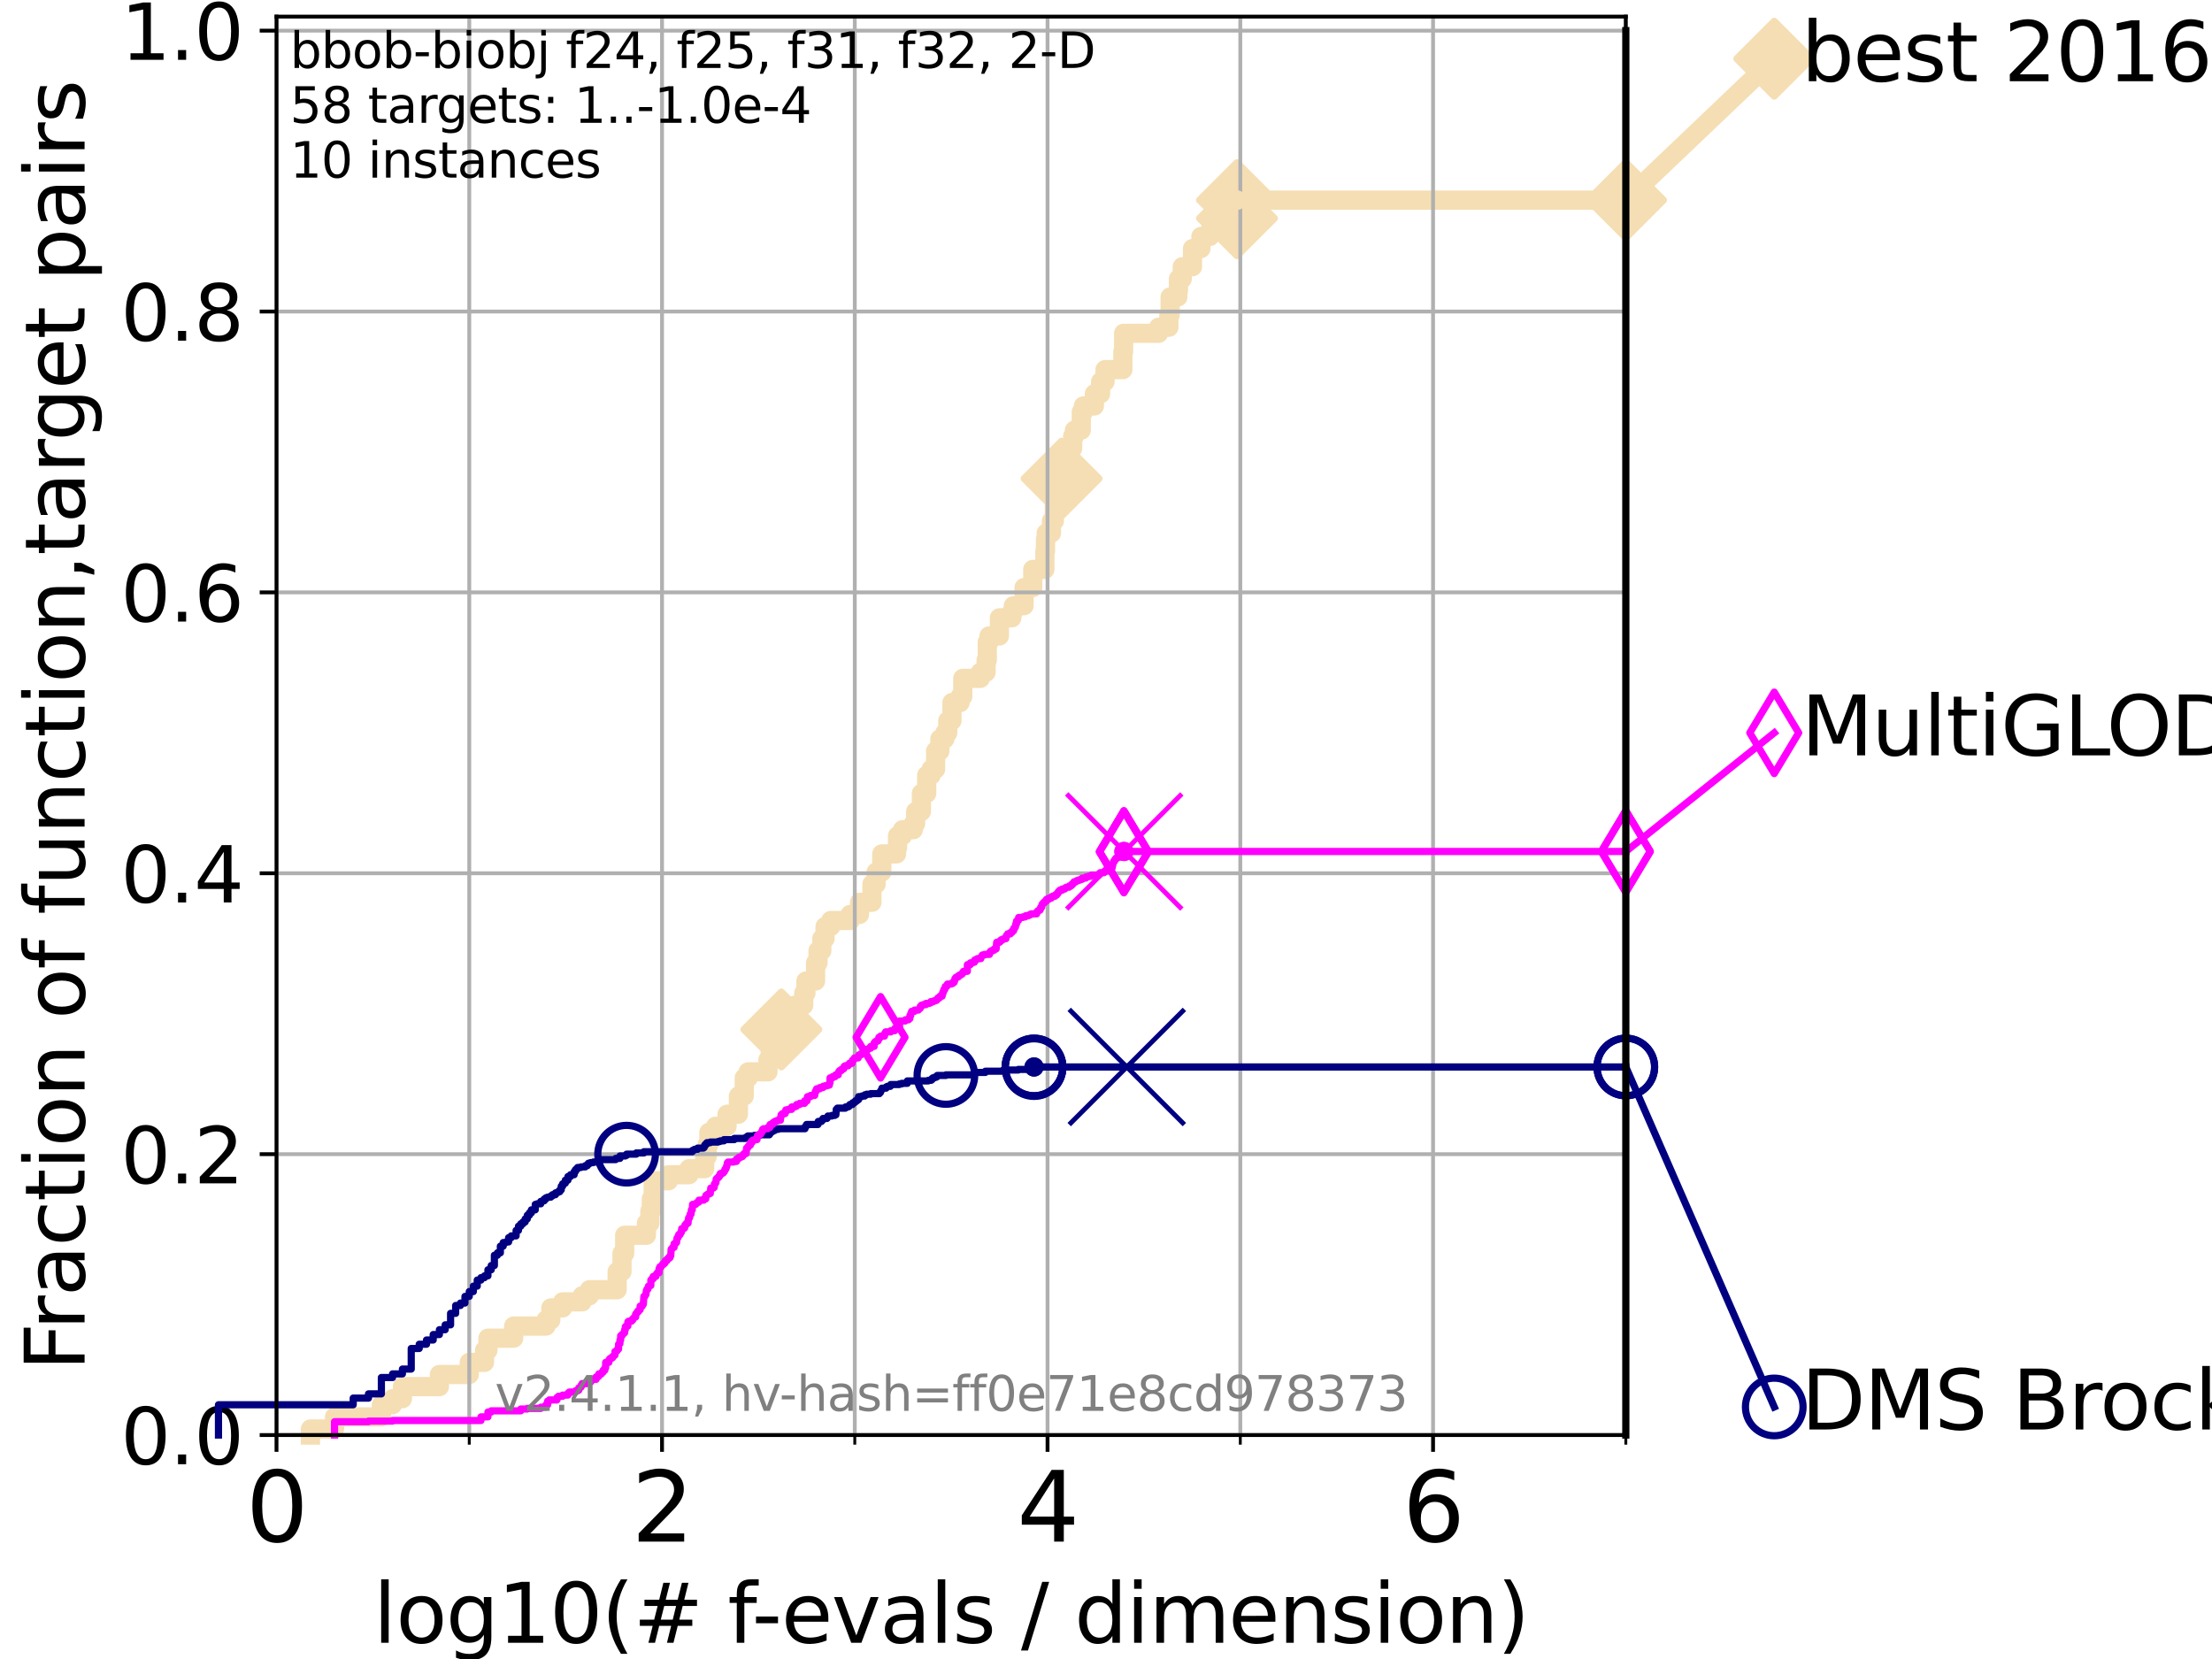 <?xml version="1.0" encoding="utf-8" standalone="no"?>
<!DOCTYPE svg PUBLIC "-//W3C//DTD SVG 1.1//EN"
  "http://www.w3.org/Graphics/SVG/1.1/DTD/svg11.dtd">
<svg height="345.6pt" version="1.1" viewBox="0 0 460.8 345.6" width="460.8pt" xmlns="http://www.w3.org/2000/svg" xmlns:xlink="http://www.w3.org/1999/xlink">
 <defs>
  <style type="text/css">*{stroke-linecap:butt;stroke-linejoin:round;}</style>
 </defs>
 <g id="figure_1">
  <g id="patch_1">
   <path d="M 0 345.6 
L 460.8 345.6 
L 460.8 0 
L 0 0 
z
" style="fill:#ffffff;"/>
  </g>
  <g id="axes_1">
   <g id="patch_2">
    <path d="M 57.6 298.944 
L 338.688 298.944 
L 338.688 3.456 
L 57.6 3.456 
z
" style="fill:#ffffff;"/>
   </g>
   <g id="line2d_1">
    <path d="M 64.671 298.944 
L 64.671 297.683 
L 69.688 297.683 
L 69.688 295.161 
L 79.447 295.161 
L 79.447 292.639 
L 81.776 292.639 
L 81.776 291.378 
L 83.83 291.378 
L 83.83 288.856 
L 91.535 288.856 
L 91.535 286.334 
L 97.755 286.334 
L 97.755 283.811 
L 100.935 283.811 
L 100.935 281.289 
L 101.647 281.289 
L 101.647 278.767 
L 107.009 278.767 
L 107.009 276.245 
L 113.735 276.245 
L 113.735 274.984 
L 114.751 274.984 
L 114.751 272.462 
L 117.203 272.462 
L 117.203 271.201 
L 121.265 271.201 
L 121.265 269.94 
L 122.782 269.94 
L 122.782 268.679 
L 128.561 268.679 
L 128.561 264.896 
L 129.574 264.896 
L 129.574 261.113 
L 130.128 261.113 
L 130.128 257.33 
L 134.661 257.33 
L 134.661 254.807 
L 135.382 254.807 
L 135.382 252.285 
L 135.682 252.285 
L 135.682 249.763 
L 136.073 249.763 
L 136.073 245.98 
L 139.253 245.98 
L 139.253 244.719 
L 143.528 244.719 
L 143.528 243.458 
L 146.802 243.458 
L 146.802 240.936 
L 147.318 240.936 
L 147.318 238.414 
L 147.67 238.414 
L 147.67 235.892 
L 149.058 235.892 
L 149.058 234.631 
L 151.462 234.631 
L 151.462 232.109 
L 153.82 232.109 
L 153.82 228.325 
L 155.038 228.325 
L 155.038 224.542 
L 155.867 224.542 
L 155.867 223.281 
L 159.981 223.281 
L 159.981 220.759 
L 160.466 220.759 
L 160.466 216.976 
L 162.771 216.976 
L 162.771 214.454 
L 165.303 214.454 
L 165.303 211.932 
L 165.537 211.932 
L 165.537 209.41 
L 167.433 209.41 
L 167.433 206.888 
L 167.892 206.888 
L 167.892 204.366 
L 169.898 204.366 
L 169.898 200.583 
L 170.406 200.583 
L 170.406 198.06 
L 171.199 198.06 
L 171.199 195.538 
L 171.871 195.538 
L 171.871 193.016 
L 173.073 193.016 
L 173.073 191.755 
L 177.107 191.755 
L 177.107 190.494 
L 179.05 190.494 
L 179.05 187.972 
L 181.641 187.972 
L 181.641 184.189 
L 182.514 184.189 
L 182.514 181.667 
L 183.696 181.667 
L 183.696 177.884 
L 186.768 177.884 
L 186.768 176.623 
L 186.978 176.623 
L 186.978 174.101 
L 188.014 174.101 
L 188.014 172.84 
L 190.267 172.84 
L 190.267 171.578 
L 190.746 171.578 
L 190.746 169.056 
L 191.943 169.056 
L 191.943 165.273 
L 193.052 165.273 
L 193.052 161.49 
L 193.983 161.49 
L 193.983 160.229 
L 194.913 160.229 
L 194.913 156.446 
L 195.796 156.446 
L 195.796 153.924 
L 196.834 153.924 
L 196.834 152.663 
L 197.439 152.663 
L 197.439 150.141 
L 198.313 150.141 
L 198.313 146.358 
L 200.01 146.358 
L 200.01 145.097 
L 200.566 145.097 
L 200.566 141.313 
L 204.223 141.313 
L 204.223 140.052 
L 205.42 140.052 
L 205.42 137.53 
L 205.671 137.53 
L 205.671 133.747 
L 206.025 133.747 
L 206.025 132.486 
L 208.197 132.486 
L 208.197 128.703 
L 210.787 128.703 
L 210.787 127.442 
L 211.106 127.442 
L 211.106 126.181 
L 213.331 126.181 
L 213.331 122.398 
L 215.146 122.398 
L 215.146 118.615 
L 217.671 118.615 
L 217.671 114.831 
L 217.793 114.831 
L 217.793 112.309 
L 217.936 112.309 
L 217.936 111.048 
L 219.032 111.048 
L 219.032 108.526 
L 219.64 108.526 
L 219.64 104.743 
L 219.843 104.743 
L 219.843 102.221 
L 221.09 102.221 
L 221.146 99.699 
L 221.942 99.699 
L 221.942 97.177 
L 222.727 97.177 
L 222.727 93.394 
L 223.457 93.394 
L 223.457 90.872 
L 223.825 90.872 
L 223.825 89.611 
L 225.248 89.611 
L 225.248 85.827 
L 225.685 85.827 
L 225.685 84.566 
L 227.98 84.566 
L 227.98 82.044 
L 229.271 82.044 
L 229.271 79.522 
L 230.195 79.522 
L 230.195 77 
L 233.912 77 
L 233.912 73.217 
L 234.072 73.217 
L 234.072 69.434 
L 241.362 69.434 
L 241.362 68.173 
L 243.501 68.173 
L 243.501 65.651 
L 243.759 65.651 
L 243.759 61.868 
L 245.363 61.868 
L 245.363 60.607 
L 245.492 60.607 
L 245.492 58.084 
L 246.284 58.084 
L 246.284 55.562 
L 248.421 55.562 
L 248.421 51.779 
L 250.183 51.779 
L 250.183 49.257 
L 252.035 49.257 
L 252.035 47.996 
L 255.231 47.996 
L 255.231 45.474 
L 257.685 45.474 
L 257.685 41.691 
L 338.688 41.691 
L 338.688 41.691 
" style="fill:none;stroke:#f5deb3;stroke-linecap:square;stroke-width:4;"/>
   </g>
   <g id="line2d_2">
    <defs>
     <path d="M 0 7.778 
L 7.778 0 
L 0 -7.778 
L -7.778 0 
z
" id="mc6edbe1b61" style="stroke:#f5deb3;stroke-linejoin:miter;stroke-width:1.5;"/>
    </defs>
    <g>
     <use style="fill:#f5deb3;stroke:#f5deb3;stroke-linejoin:miter;stroke-width:1.5;" x="162.771" xlink:href="#mc6edbe1b61" y="214.454"/>
     <use style="fill:#f5deb3;stroke:#f5deb3;stroke-linejoin:miter;stroke-width:1.5;" x="221.146" xlink:href="#mc6edbe1b61" y="99.699"/>
     <use style="fill:#f5deb3;stroke:#f5deb3;stroke-linejoin:miter;stroke-width:1.5;" x="257.685" xlink:href="#mc6edbe1b61" y="45.474"/>
     <use style="fill:#f5deb3;stroke:#f5deb3;stroke-linejoin:miter;stroke-width:1.5;" x="257.685" xlink:href="#mc6edbe1b61" y="41.691"/>
     <use style="fill:#f5deb3;stroke:#f5deb3;stroke-linejoin:miter;stroke-width:1.5;" x="338.688" xlink:href="#mc6edbe1b61" y="41.691"/>
    </g>
   </g>
   <g id="line2d_3">
    <path style="fill:none;stroke:#f5deb3;stroke-linecap:square;stroke-width:4;"/>
    <g/>
   </g>
   <g id="line2d_4">
    <path d="M 338.688 41.691 
L 369.608 12.233 
" style="fill:none;stroke:#f5deb3;stroke-linecap:square;stroke-width:4;"/>
    <g>
     <use style="fill:#f5deb3;stroke:#f5deb3;stroke-linejoin:miter;stroke-width:1.5;" x="338.688" xlink:href="#mc6edbe1b61" y="41.691"/>
     <use style="fill:#f5deb3;stroke:#f5deb3;stroke-linejoin:miter;stroke-width:1.5;" x="369.608" xlink:href="#mc6edbe1b61" y="12.233"/>
    </g>
   </g>
   <g id="matplotlib.axis_1">
    <g id="xtick_1">
     <g id="line2d_5">
      <path clip-path="url(#p114c9fd62d)" d="M 57.6 298.944 
L 57.6 3.456 
" style="fill:none;stroke:#b0b0b0;stroke-linecap:square;stroke-width:0.8;"/>
     </g>
     <g id="line2d_6">
      <defs>
       <path d="M 0 0 
L 0 3.5 
" id="md8777a4f98" style="stroke:#000000;stroke-width:0.8;"/>
      </defs>
      <g>
       <use style="stroke:#000000;stroke-width:0.8;" x="57.6" xlink:href="#md8777a4f98" y="298.944"/>
      </g>
     </g>
     <g id="text_1">
      <!-- 0 -->
      <g transform="translate(51.237 321.141)scale(0.2 -0.2)">
       <defs>
        <path d="M 2034 4250 
Q 1547 4250 1301 3770 
Q 1056 3291 1056 2328 
Q 1056 1369 1301 889 
Q 1547 409 2034 409 
Q 2525 409 2770 889 
Q 3016 1369 3016 2328 
Q 3016 3291 2770 3770 
Q 2525 4250 2034 4250 
z
M 2034 4750 
Q 2819 4750 3233 4129 
Q 3647 3509 3647 2328 
Q 3647 1150 3233 529 
Q 2819 -91 2034 -91 
Q 1250 -91 836 529 
Q 422 1150 422 2328 
Q 422 3509 836 4129 
Q 1250 4750 2034 4750 
z
" id="DejaVuSans-30" transform="scale(0.016)"/>
       </defs>
       <use xlink:href="#DejaVuSans-30"/>
      </g>
     </g>
    </g>
    <g id="xtick_2">
     <g id="line2d_7">
      <path clip-path="url(#p114c9fd62d)" d="M 137.911 298.944 
L 137.911 3.456 
" style="fill:none;stroke:#b0b0b0;stroke-linecap:square;stroke-width:0.8;"/>
     </g>
     <g id="line2d_8">
      <g>
       <use style="stroke:#000000;stroke-width:0.8;" x="137.911" xlink:href="#md8777a4f98" y="298.944"/>
      </g>
     </g>
     <g id="text_2">
      <!-- 2 -->
      <g transform="translate(131.548 321.141)scale(0.2 -0.2)">
       <defs>
        <path d="M 1228 531 
L 3431 531 
L 3431 0 
L 469 0 
L 469 531 
Q 828 903 1448 1529 
Q 2069 2156 2228 2338 
Q 2531 2678 2651 2914 
Q 2772 3150 2772 3378 
Q 2772 3750 2511 3984 
Q 2250 4219 1831 4219 
Q 1534 4219 1204 4116 
Q 875 4013 500 3803 
L 500 4441 
Q 881 4594 1212 4672 
Q 1544 4750 1819 4750 
Q 2544 4750 2975 4387 
Q 3406 4025 3406 3419 
Q 3406 3131 3298 2873 
Q 3191 2616 2906 2266 
Q 2828 2175 2409 1742 
Q 1991 1309 1228 531 
z
" id="DejaVuSans-32" transform="scale(0.016)"/>
       </defs>
       <use xlink:href="#DejaVuSans-32"/>
      </g>
     </g>
    </g>
    <g id="xtick_3">
     <g id="line2d_9">
      <path clip-path="url(#p114c9fd62d)" d="M 218.222 298.944 
L 218.222 3.456 
" style="fill:none;stroke:#b0b0b0;stroke-linecap:square;stroke-width:0.8;"/>
     </g>
     <g id="line2d_10">
      <g>
       <use style="stroke:#000000;stroke-width:0.8;" x="218.222" xlink:href="#md8777a4f98" y="298.944"/>
      </g>
     </g>
     <g id="text_3">
      <!-- 4 -->
      <g transform="translate(211.859 321.141)scale(0.2 -0.2)">
       <defs>
        <path d="M 2419 4116 
L 825 1625 
L 2419 1625 
L 2419 4116 
z
M 2253 4666 
L 3047 4666 
L 3047 1625 
L 3713 1625 
L 3713 1100 
L 3047 1100 
L 3047 0 
L 2419 0 
L 2419 1100 
L 313 1100 
L 313 1709 
L 2253 4666 
z
" id="DejaVuSans-34" transform="scale(0.016)"/>
       </defs>
       <use xlink:href="#DejaVuSans-34"/>
      </g>
     </g>
    </g>
    <g id="xtick_4">
     <g id="line2d_11">
      <path clip-path="url(#p114c9fd62d)" d="M 298.533 298.944 
L 298.533 3.456 
" style="fill:none;stroke:#b0b0b0;stroke-linecap:square;stroke-width:0.8;"/>
     </g>
     <g id="line2d_12">
      <g>
       <use style="stroke:#000000;stroke-width:0.8;" x="298.533" xlink:href="#md8777a4f98" y="298.944"/>
      </g>
     </g>
     <g id="text_4">
      <!-- 6 -->
      <g transform="translate(292.17 321.141)scale(0.2 -0.2)">
       <defs>
        <path d="M 2113 2584 
Q 1688 2584 1439 2293 
Q 1191 2003 1191 1497 
Q 1191 994 1439 701 
Q 1688 409 2113 409 
Q 2538 409 2786 701 
Q 3034 994 3034 1497 
Q 3034 2003 2786 2293 
Q 2538 2584 2113 2584 
z
M 3366 4563 
L 3366 3988 
Q 3128 4100 2886 4159 
Q 2644 4219 2406 4219 
Q 1781 4219 1451 3797 
Q 1122 3375 1075 2522 
Q 1259 2794 1537 2939 
Q 1816 3084 2150 3084 
Q 2853 3084 3261 2657 
Q 3669 2231 3669 1497 
Q 3669 778 3244 343 
Q 2819 -91 2113 -91 
Q 1303 -91 875 529 
Q 447 1150 447 2328 
Q 447 3434 972 4092 
Q 1497 4750 2381 4750 
Q 2619 4750 2861 4703 
Q 3103 4656 3366 4563 
z
" id="DejaVuSans-36" transform="scale(0.016)"/>
       </defs>
       <use xlink:href="#DejaVuSans-36"/>
      </g>
     </g>
    </g>
    <g id="xtick_5">
     <g id="line2d_13">
      <path clip-path="url(#p114c9fd62d)" d="M 97.755 298.944 
L 97.755 3.456 
" style="fill:none;stroke:#b0b0b0;stroke-linecap:square;stroke-width:0.8;"/>
     </g>
     <g id="line2d_14">
      <defs>
       <path d="M 0 0 
L 0 2 
" id="mfa87dd9c27" style="stroke:#000000;stroke-width:0.6;"/>
      </defs>
      <g>
       <use style="stroke:#000000;stroke-width:0.6;" x="97.755" xlink:href="#mfa87dd9c27" y="298.944"/>
      </g>
     </g>
    </g>
    <g id="xtick_6">
     <g id="line2d_15">
      <path clip-path="url(#p114c9fd62d)" d="M 178.066 298.944 
L 178.066 3.456 
" style="fill:none;stroke:#b0b0b0;stroke-linecap:square;stroke-width:0.8;"/>
     </g>
     <g id="line2d_16">
      <g>
       <use style="stroke:#000000;stroke-width:0.6;" x="178.066" xlink:href="#mfa87dd9c27" y="298.944"/>
      </g>
     </g>
    </g>
    <g id="xtick_7">
     <g id="line2d_17">
      <path clip-path="url(#p114c9fd62d)" d="M 258.377 298.944 
L 258.377 3.456 
" style="fill:none;stroke:#b0b0b0;stroke-linecap:square;stroke-width:0.8;"/>
     </g>
     <g id="line2d_18">
      <g>
       <use style="stroke:#000000;stroke-width:0.6;" x="258.377" xlink:href="#mfa87dd9c27" y="298.944"/>
      </g>
     </g>
    </g>
    <g id="xtick_8">
     <g id="line2d_19">
      <path clip-path="url(#p114c9fd62d)" d="M 338.688 298.944 
L 338.688 3.456 
" style="fill:none;stroke:#b0b0b0;stroke-linecap:square;stroke-width:0.8;"/>
     </g>
     <g id="line2d_20">
      <g>
       <use style="stroke:#000000;stroke-width:0.6;" x="338.688" xlink:href="#mfa87dd9c27" y="298.944"/>
      </g>
     </g>
    </g>
    <g id="text_5">
     <!-- log10(# f-evals / dimension) -->
     <g transform="translate(77.764 342.218)scale(0.17 -0.17)">
      <defs>
       <path d="M 603 4863 
L 1178 4863 
L 1178 0 
L 603 0 
L 603 4863 
z
" id="DejaVuSans-6c" transform="scale(0.016)"/>
       <path d="M 1959 3097 
Q 1497 3097 1228 2736 
Q 959 2375 959 1747 
Q 959 1119 1226 758 
Q 1494 397 1959 397 
Q 2419 397 2687 759 
Q 2956 1122 2956 1747 
Q 2956 2369 2687 2733 
Q 2419 3097 1959 3097 
z
M 1959 3584 
Q 2709 3584 3137 3096 
Q 3566 2609 3566 1747 
Q 3566 888 3137 398 
Q 2709 -91 1959 -91 
Q 1206 -91 779 398 
Q 353 888 353 1747 
Q 353 2609 779 3096 
Q 1206 3584 1959 3584 
z
" id="DejaVuSans-6f" transform="scale(0.016)"/>
       <path d="M 2906 1791 
Q 2906 2416 2648 2759 
Q 2391 3103 1925 3103 
Q 1463 3103 1205 2759 
Q 947 2416 947 1791 
Q 947 1169 1205 825 
Q 1463 481 1925 481 
Q 2391 481 2648 825 
Q 2906 1169 2906 1791 
z
M 3481 434 
Q 3481 -459 3084 -895 
Q 2688 -1331 1869 -1331 
Q 1566 -1331 1297 -1286 
Q 1028 -1241 775 -1147 
L 775 -588 
Q 1028 -725 1275 -790 
Q 1522 -856 1778 -856 
Q 2344 -856 2625 -561 
Q 2906 -266 2906 331 
L 2906 616 
Q 2728 306 2450 153 
Q 2172 0 1784 0 
Q 1141 0 747 490 
Q 353 981 353 1791 
Q 353 2603 747 3093 
Q 1141 3584 1784 3584 
Q 2172 3584 2450 3431 
Q 2728 3278 2906 2969 
L 2906 3500 
L 3481 3500 
L 3481 434 
z
" id="DejaVuSans-67" transform="scale(0.016)"/>
       <path d="M 794 531 
L 1825 531 
L 1825 4091 
L 703 3866 
L 703 4441 
L 1819 4666 
L 2450 4666 
L 2450 531 
L 3481 531 
L 3481 0 
L 794 0 
L 794 531 
z
" id="DejaVuSans-31" transform="scale(0.016)"/>
       <path d="M 1984 4856 
Q 1566 4138 1362 3434 
Q 1159 2731 1159 2009 
Q 1159 1288 1364 580 
Q 1569 -128 1984 -844 
L 1484 -844 
Q 1016 -109 783 600 
Q 550 1309 550 2009 
Q 550 2706 781 3412 
Q 1013 4119 1484 4856 
L 1984 4856 
z
" id="DejaVuSans-28" transform="scale(0.016)"/>
       <path d="M 3272 2816 
L 2363 2816 
L 2100 1772 
L 3016 1772 
L 3272 2816 
z
M 2803 4594 
L 2478 3297 
L 3391 3297 
L 3719 4594 
L 4219 4594 
L 3897 3297 
L 4872 3297 
L 4872 2816 
L 3775 2816 
L 3519 1772 
L 4513 1772 
L 4513 1294 
L 3397 1294 
L 3072 0 
L 2572 0 
L 2894 1294 
L 1978 1294 
L 1656 0 
L 1153 0 
L 1478 1294 
L 494 1294 
L 494 1772 
L 1594 1772 
L 1856 2816 
L 850 2816 
L 850 3297 
L 1978 3297 
L 2297 4594 
L 2803 4594 
z
" id="DejaVuSans-23" transform="scale(0.016)"/>
       <path id="DejaVuSans-20" transform="scale(0.016)"/>
       <path d="M 2375 4863 
L 2375 4384 
L 1825 4384 
Q 1516 4384 1395 4259 
Q 1275 4134 1275 3809 
L 1275 3500 
L 2222 3500 
L 2222 3053 
L 1275 3053 
L 1275 0 
L 697 0 
L 697 3053 
L 147 3053 
L 147 3500 
L 697 3500 
L 697 3744 
Q 697 4328 969 4595 
Q 1241 4863 1831 4863 
L 2375 4863 
z
" id="DejaVuSans-66" transform="scale(0.016)"/>
       <path d="M 313 2009 
L 1997 2009 
L 1997 1497 
L 313 1497 
L 313 2009 
z
" id="DejaVuSans-2d" transform="scale(0.016)"/>
       <path d="M 3597 1894 
L 3597 1613 
L 953 1613 
Q 991 1019 1311 708 
Q 1631 397 2203 397 
Q 2534 397 2845 478 
Q 3156 559 3463 722 
L 3463 178 
Q 3153 47 2828 -22 
Q 2503 -91 2169 -91 
Q 1331 -91 842 396 
Q 353 884 353 1716 
Q 353 2575 817 3079 
Q 1281 3584 2069 3584 
Q 2775 3584 3186 3129 
Q 3597 2675 3597 1894 
z
M 3022 2063 
Q 3016 2534 2758 2815 
Q 2500 3097 2075 3097 
Q 1594 3097 1305 2825 
Q 1016 2553 972 2059 
L 3022 2063 
z
" id="DejaVuSans-65" transform="scale(0.016)"/>
       <path d="M 191 3500 
L 800 3500 
L 1894 563 
L 2988 3500 
L 3597 3500 
L 2284 0 
L 1503 0 
L 191 3500 
z
" id="DejaVuSans-76" transform="scale(0.016)"/>
       <path d="M 2194 1759 
Q 1497 1759 1228 1600 
Q 959 1441 959 1056 
Q 959 750 1161 570 
Q 1363 391 1709 391 
Q 2188 391 2477 730 
Q 2766 1069 2766 1631 
L 2766 1759 
L 2194 1759 
z
M 3341 1997 
L 3341 0 
L 2766 0 
L 2766 531 
Q 2569 213 2275 61 
Q 1981 -91 1556 -91 
Q 1019 -91 701 211 
Q 384 513 384 1019 
Q 384 1609 779 1909 
Q 1175 2209 1959 2209 
L 2766 2209 
L 2766 2266 
Q 2766 2663 2505 2880 
Q 2244 3097 1772 3097 
Q 1472 3097 1187 3025 
Q 903 2953 641 2809 
L 641 3341 
Q 956 3463 1253 3523 
Q 1550 3584 1831 3584 
Q 2591 3584 2966 3190 
Q 3341 2797 3341 1997 
z
" id="DejaVuSans-61" transform="scale(0.016)"/>
       <path d="M 2834 3397 
L 2834 2853 
Q 2591 2978 2328 3040 
Q 2066 3103 1784 3103 
Q 1356 3103 1142 2972 
Q 928 2841 928 2578 
Q 928 2378 1081 2264 
Q 1234 2150 1697 2047 
L 1894 2003 
Q 2506 1872 2764 1633 
Q 3022 1394 3022 966 
Q 3022 478 2636 193 
Q 2250 -91 1575 -91 
Q 1294 -91 989 -36 
Q 684 19 347 128 
L 347 722 
Q 666 556 975 473 
Q 1284 391 1588 391 
Q 1994 391 2212 530 
Q 2431 669 2431 922 
Q 2431 1156 2273 1281 
Q 2116 1406 1581 1522 
L 1381 1569 
Q 847 1681 609 1914 
Q 372 2147 372 2553 
Q 372 3047 722 3315 
Q 1072 3584 1716 3584 
Q 2034 3584 2315 3537 
Q 2597 3491 2834 3397 
z
" id="DejaVuSans-73" transform="scale(0.016)"/>
       <path d="M 1625 4666 
L 2156 4666 
L 531 -594 
L 0 -594 
L 1625 4666 
z
" id="DejaVuSans-2f" transform="scale(0.016)"/>
       <path d="M 2906 2969 
L 2906 4863 
L 3481 4863 
L 3481 0 
L 2906 0 
L 2906 525 
Q 2725 213 2448 61 
Q 2172 -91 1784 -91 
Q 1150 -91 751 415 
Q 353 922 353 1747 
Q 353 2572 751 3078 
Q 1150 3584 1784 3584 
Q 2172 3584 2448 3432 
Q 2725 3281 2906 2969 
z
M 947 1747 
Q 947 1113 1208 752 
Q 1469 391 1925 391 
Q 2381 391 2643 752 
Q 2906 1113 2906 1747 
Q 2906 2381 2643 2742 
Q 2381 3103 1925 3103 
Q 1469 3103 1208 2742 
Q 947 2381 947 1747 
z
" id="DejaVuSans-64" transform="scale(0.016)"/>
       <path d="M 603 3500 
L 1178 3500 
L 1178 0 
L 603 0 
L 603 3500 
z
M 603 4863 
L 1178 4863 
L 1178 4134 
L 603 4134 
L 603 4863 
z
" id="DejaVuSans-69" transform="scale(0.016)"/>
       <path d="M 3328 2828 
Q 3544 3216 3844 3400 
Q 4144 3584 4550 3584 
Q 5097 3584 5394 3201 
Q 5691 2819 5691 2113 
L 5691 0 
L 5113 0 
L 5113 2094 
Q 5113 2597 4934 2840 
Q 4756 3084 4391 3084 
Q 3944 3084 3684 2787 
Q 3425 2491 3425 1978 
L 3425 0 
L 2847 0 
L 2847 2094 
Q 2847 2600 2669 2842 
Q 2491 3084 2119 3084 
Q 1678 3084 1418 2786 
Q 1159 2488 1159 1978 
L 1159 0 
L 581 0 
L 581 3500 
L 1159 3500 
L 1159 2956 
Q 1356 3278 1631 3431 
Q 1906 3584 2284 3584 
Q 2666 3584 2933 3390 
Q 3200 3197 3328 2828 
z
" id="DejaVuSans-6d" transform="scale(0.016)"/>
       <path d="M 3513 2113 
L 3513 0 
L 2938 0 
L 2938 2094 
Q 2938 2591 2744 2837 
Q 2550 3084 2163 3084 
Q 1697 3084 1428 2787 
Q 1159 2491 1159 1978 
L 1159 0 
L 581 0 
L 581 3500 
L 1159 3500 
L 1159 2956 
Q 1366 3272 1645 3428 
Q 1925 3584 2291 3584 
Q 2894 3584 3203 3211 
Q 3513 2838 3513 2113 
z
" id="DejaVuSans-6e" transform="scale(0.016)"/>
       <path d="M 513 4856 
L 1013 4856 
Q 1481 4119 1714 3412 
Q 1947 2706 1947 2009 
Q 1947 1309 1714 600 
Q 1481 -109 1013 -844 
L 513 -844 
Q 928 -128 1133 580 
Q 1338 1288 1338 2009 
Q 1338 2731 1133 3434 
Q 928 4138 513 4856 
z
" id="DejaVuSans-29" transform="scale(0.016)"/>
      </defs>
      <use xlink:href="#DejaVuSans-6c"/>
      <use x="27.783" xlink:href="#DejaVuSans-6f"/>
      <use x="88.965" xlink:href="#DejaVuSans-67"/>
      <use x="152.441" xlink:href="#DejaVuSans-31"/>
      <use x="216.064" xlink:href="#DejaVuSans-30"/>
      <use x="279.688" xlink:href="#DejaVuSans-28"/>
      <use x="318.701" xlink:href="#DejaVuSans-23"/>
      <use x="402.49" xlink:href="#DejaVuSans-20"/>
      <use x="434.277" xlink:href="#DejaVuSans-66"/>
      <use x="463.982" xlink:href="#DejaVuSans-2d"/>
      <use x="500.066" xlink:href="#DejaVuSans-65"/>
      <use x="561.59" xlink:href="#DejaVuSans-76"/>
      <use x="620.77" xlink:href="#DejaVuSans-61"/>
      <use x="682.049" xlink:href="#DejaVuSans-6c"/>
      <use x="709.832" xlink:href="#DejaVuSans-73"/>
      <use x="761.932" xlink:href="#DejaVuSans-20"/>
      <use x="793.719" xlink:href="#DejaVuSans-2f"/>
      <use x="827.41" xlink:href="#DejaVuSans-20"/>
      <use x="859.197" xlink:href="#DejaVuSans-64"/>
      <use x="922.674" xlink:href="#DejaVuSans-69"/>
      <use x="950.457" xlink:href="#DejaVuSans-6d"/>
      <use x="1047.869" xlink:href="#DejaVuSans-65"/>
      <use x="1109.393" xlink:href="#DejaVuSans-6e"/>
      <use x="1172.771" xlink:href="#DejaVuSans-73"/>
      <use x="1224.871" xlink:href="#DejaVuSans-69"/>
      <use x="1252.654" xlink:href="#DejaVuSans-6f"/>
      <use x="1313.836" xlink:href="#DejaVuSans-6e"/>
      <use x="1377.215" xlink:href="#DejaVuSans-29"/>
     </g>
    </g>
   </g>
   <g id="matplotlib.axis_2">
    <g id="ytick_1">
     <g id="line2d_21">
      <path clip-path="url(#p114c9fd62d)" d="M 57.6 298.944 
L 338.688 298.944 
" style="fill:none;stroke:#b0b0b0;stroke-linecap:square;stroke-width:0.8;"/>
     </g>
     <g id="line2d_22">
      <defs>
       <path d="M 0 0 
L -3.5 0 
" id="m46e7d850ad" style="stroke:#000000;stroke-width:0.8;"/>
      </defs>
      <g>
       <use style="stroke:#000000;stroke-width:0.8;" x="57.6" xlink:href="#m46e7d850ad" y="298.944"/>
      </g>
     </g>
     <g id="text_6">
      <!-- 0.0 -->
      <g transform="translate(25.155 305.023)scale(0.16 -0.16)">
       <defs>
        <path d="M 684 794 
L 1344 794 
L 1344 0 
L 684 0 
L 684 794 
z
" id="DejaVuSans-2e" transform="scale(0.016)"/>
       </defs>
       <use xlink:href="#DejaVuSans-30"/>
       <use x="63.623" xlink:href="#DejaVuSans-2e"/>
       <use x="95.41" xlink:href="#DejaVuSans-30"/>
      </g>
     </g>
    </g>
    <g id="ytick_2">
     <g id="line2d_23">
      <path clip-path="url(#p114c9fd62d)" d="M 57.6 240.432 
L 338.688 240.432 
" style="fill:none;stroke:#b0b0b0;stroke-linecap:square;stroke-width:0.8;"/>
     </g>
     <g id="line2d_24">
      <g>
       <use style="stroke:#000000;stroke-width:0.8;" x="57.6" xlink:href="#m46e7d850ad" y="240.432"/>
      </g>
     </g>
     <g id="text_7">
      <!-- 0.2 -->
      <g transform="translate(25.155 246.51)scale(0.16 -0.16)">
       <use xlink:href="#DejaVuSans-30"/>
       <use x="63.623" xlink:href="#DejaVuSans-2e"/>
       <use x="95.41" xlink:href="#DejaVuSans-32"/>
      </g>
     </g>
    </g>
    <g id="ytick_3">
     <g id="line2d_25">
      <path clip-path="url(#p114c9fd62d)" d="M 57.6 181.919 
L 338.688 181.919 
" style="fill:none;stroke:#b0b0b0;stroke-linecap:square;stroke-width:0.8;"/>
     </g>
     <g id="line2d_26">
      <g>
       <use style="stroke:#000000;stroke-width:0.8;" x="57.6" xlink:href="#m46e7d850ad" y="181.919"/>
      </g>
     </g>
     <g id="text_8">
      <!-- 0.4 -->
      <g transform="translate(25.155 187.998)scale(0.16 -0.16)">
       <use xlink:href="#DejaVuSans-30"/>
       <use x="63.623" xlink:href="#DejaVuSans-2e"/>
       <use x="95.41" xlink:href="#DejaVuSans-34"/>
      </g>
     </g>
    </g>
    <g id="ytick_4">
     <g id="line2d_27">
      <path clip-path="url(#p114c9fd62d)" d="M 57.6 123.407 
L 338.688 123.407 
" style="fill:none;stroke:#b0b0b0;stroke-linecap:square;stroke-width:0.8;"/>
     </g>
     <g id="line2d_28">
      <g>
       <use style="stroke:#000000;stroke-width:0.8;" x="57.6" xlink:href="#m46e7d850ad" y="123.407"/>
      </g>
     </g>
     <g id="text_9">
      <!-- 0.6 -->
      <g transform="translate(25.155 129.485)scale(0.16 -0.16)">
       <use xlink:href="#DejaVuSans-30"/>
       <use x="63.623" xlink:href="#DejaVuSans-2e"/>
       <use x="95.41" xlink:href="#DejaVuSans-36"/>
      </g>
     </g>
    </g>
    <g id="ytick_5">
     <g id="line2d_29">
      <path clip-path="url(#p114c9fd62d)" d="M 57.6 64.894 
L 338.688 64.894 
" style="fill:none;stroke:#b0b0b0;stroke-linecap:square;stroke-width:0.8;"/>
     </g>
     <g id="line2d_30">
      <g>
       <use style="stroke:#000000;stroke-width:0.8;" x="57.6" xlink:href="#m46e7d850ad" y="64.894"/>
      </g>
     </g>
     <g id="text_10">
      <!-- 0.8 -->
      <g transform="translate(25.155 70.973)scale(0.16 -0.16)">
       <defs>
        <path d="M 2034 2216 
Q 1584 2216 1326 1975 
Q 1069 1734 1069 1313 
Q 1069 891 1326 650 
Q 1584 409 2034 409 
Q 2484 409 2743 651 
Q 3003 894 3003 1313 
Q 3003 1734 2745 1975 
Q 2488 2216 2034 2216 
z
M 1403 2484 
Q 997 2584 770 2862 
Q 544 3141 544 3541 
Q 544 4100 942 4425 
Q 1341 4750 2034 4750 
Q 2731 4750 3128 4425 
Q 3525 4100 3525 3541 
Q 3525 3141 3298 2862 
Q 3072 2584 2669 2484 
Q 3125 2378 3379 2068 
Q 3634 1759 3634 1313 
Q 3634 634 3220 271 
Q 2806 -91 2034 -91 
Q 1263 -91 848 271 
Q 434 634 434 1313 
Q 434 1759 690 2068 
Q 947 2378 1403 2484 
z
M 1172 3481 
Q 1172 3119 1398 2916 
Q 1625 2713 2034 2713 
Q 2441 2713 2670 2916 
Q 2900 3119 2900 3481 
Q 2900 3844 2670 4047 
Q 2441 4250 2034 4250 
Q 1625 4250 1398 4047 
Q 1172 3844 1172 3481 
z
" id="DejaVuSans-38" transform="scale(0.016)"/>
       </defs>
       <use xlink:href="#DejaVuSans-30"/>
       <use x="63.623" xlink:href="#DejaVuSans-2e"/>
       <use x="95.41" xlink:href="#DejaVuSans-38"/>
      </g>
     </g>
    </g>
    <g id="ytick_6">
     <g id="line2d_31">
      <path clip-path="url(#p114c9fd62d)" d="M 57.6 6.382 
L 338.688 6.382 
" style="fill:none;stroke:#b0b0b0;stroke-linecap:square;stroke-width:0.8;"/>
     </g>
     <g id="line2d_32">
      <g>
       <use style="stroke:#000000;stroke-width:0.8;" x="57.6" xlink:href="#m46e7d850ad" y="6.382"/>
      </g>
     </g>
     <g id="text_11">
      <!-- 1.0 -->
      <g transform="translate(25.155 12.46)scale(0.16 -0.16)">
       <use xlink:href="#DejaVuSans-31"/>
       <use x="63.623" xlink:href="#DejaVuSans-2e"/>
       <use x="95.41" xlink:href="#DejaVuSans-30"/>
      </g>
     </g>
    </g>
    <g id="text_12">
     <!-- Fraction of function,target pairs -->
     <g transform="translate(17.62 285.585)rotate(-90)scale(0.17 -0.17)">
      <defs>
       <path d="M 628 4666 
L 3309 4666 
L 3309 4134 
L 1259 4134 
L 1259 2759 
L 3109 2759 
L 3109 2228 
L 1259 2228 
L 1259 0 
L 628 0 
L 628 4666 
z
" id="DejaVuSans-46" transform="scale(0.016)"/>
       <path d="M 2631 2963 
Q 2534 3019 2420 3045 
Q 2306 3072 2169 3072 
Q 1681 3072 1420 2755 
Q 1159 2438 1159 1844 
L 1159 0 
L 581 0 
L 581 3500 
L 1159 3500 
L 1159 2956 
Q 1341 3275 1631 3429 
Q 1922 3584 2338 3584 
Q 2397 3584 2469 3576 
Q 2541 3569 2628 3553 
L 2631 2963 
z
" id="DejaVuSans-72" transform="scale(0.016)"/>
       <path d="M 3122 3366 
L 3122 2828 
Q 2878 2963 2633 3030 
Q 2388 3097 2138 3097 
Q 1578 3097 1268 2742 
Q 959 2388 959 1747 
Q 959 1106 1268 751 
Q 1578 397 2138 397 
Q 2388 397 2633 464 
Q 2878 531 3122 666 
L 3122 134 
Q 2881 22 2623 -34 
Q 2366 -91 2075 -91 
Q 1284 -91 818 406 
Q 353 903 353 1747 
Q 353 2603 823 3093 
Q 1294 3584 2113 3584 
Q 2378 3584 2631 3529 
Q 2884 3475 3122 3366 
z
" id="DejaVuSans-63" transform="scale(0.016)"/>
       <path d="M 1172 4494 
L 1172 3500 
L 2356 3500 
L 2356 3053 
L 1172 3053 
L 1172 1153 
Q 1172 725 1289 603 
Q 1406 481 1766 481 
L 2356 481 
L 2356 0 
L 1766 0 
Q 1100 0 847 248 
Q 594 497 594 1153 
L 594 3053 
L 172 3053 
L 172 3500 
L 594 3500 
L 594 4494 
L 1172 4494 
z
" id="DejaVuSans-74" transform="scale(0.016)"/>
       <path d="M 544 1381 
L 544 3500 
L 1119 3500 
L 1119 1403 
Q 1119 906 1312 657 
Q 1506 409 1894 409 
Q 2359 409 2629 706 
Q 2900 1003 2900 1516 
L 2900 3500 
L 3475 3500 
L 3475 0 
L 2900 0 
L 2900 538 
Q 2691 219 2414 64 
Q 2138 -91 1772 -91 
Q 1169 -91 856 284 
Q 544 659 544 1381 
z
M 1991 3584 
L 1991 3584 
z
" id="DejaVuSans-75" transform="scale(0.016)"/>
       <path d="M 750 794 
L 1409 794 
L 1409 256 
L 897 -744 
L 494 -744 
L 750 256 
L 750 794 
z
" id="DejaVuSans-2c" transform="scale(0.016)"/>
       <path d="M 1159 525 
L 1159 -1331 
L 581 -1331 
L 581 3500 
L 1159 3500 
L 1159 2969 
Q 1341 3281 1617 3432 
Q 1894 3584 2278 3584 
Q 2916 3584 3314 3078 
Q 3713 2572 3713 1747 
Q 3713 922 3314 415 
Q 2916 -91 2278 -91 
Q 1894 -91 1617 61 
Q 1341 213 1159 525 
z
M 3116 1747 
Q 3116 2381 2855 2742 
Q 2594 3103 2138 3103 
Q 1681 3103 1420 2742 
Q 1159 2381 1159 1747 
Q 1159 1113 1420 752 
Q 1681 391 2138 391 
Q 2594 391 2855 752 
Q 3116 1113 3116 1747 
z
" id="DejaVuSans-70" transform="scale(0.016)"/>
      </defs>
      <use xlink:href="#DejaVuSans-46"/>
      <use x="50.27" xlink:href="#DejaVuSans-72"/>
      <use x="91.383" xlink:href="#DejaVuSans-61"/>
      <use x="152.662" xlink:href="#DejaVuSans-63"/>
      <use x="207.643" xlink:href="#DejaVuSans-74"/>
      <use x="246.852" xlink:href="#DejaVuSans-69"/>
      <use x="274.635" xlink:href="#DejaVuSans-6f"/>
      <use x="335.816" xlink:href="#DejaVuSans-6e"/>
      <use x="399.195" xlink:href="#DejaVuSans-20"/>
      <use x="430.982" xlink:href="#DejaVuSans-6f"/>
      <use x="492.164" xlink:href="#DejaVuSans-66"/>
      <use x="527.369" xlink:href="#DejaVuSans-20"/>
      <use x="559.156" xlink:href="#DejaVuSans-66"/>
      <use x="594.361" xlink:href="#DejaVuSans-75"/>
      <use x="657.74" xlink:href="#DejaVuSans-6e"/>
      <use x="721.119" xlink:href="#DejaVuSans-63"/>
      <use x="776.1" xlink:href="#DejaVuSans-74"/>
      <use x="815.309" xlink:href="#DejaVuSans-69"/>
      <use x="843.092" xlink:href="#DejaVuSans-6f"/>
      <use x="904.273" xlink:href="#DejaVuSans-6e"/>
      <use x="967.652" xlink:href="#DejaVuSans-2c"/>
      <use x="999.439" xlink:href="#DejaVuSans-74"/>
      <use x="1038.648" xlink:href="#DejaVuSans-61"/>
      <use x="1099.928" xlink:href="#DejaVuSans-72"/>
      <use x="1139.291" xlink:href="#DejaVuSans-67"/>
      <use x="1202.768" xlink:href="#DejaVuSans-65"/>
      <use x="1264.291" xlink:href="#DejaVuSans-74"/>
      <use x="1303.5" xlink:href="#DejaVuSans-20"/>
      <use x="1335.287" xlink:href="#DejaVuSans-70"/>
      <use x="1398.764" xlink:href="#DejaVuSans-61"/>
      <use x="1460.043" xlink:href="#DejaVuSans-69"/>
      <use x="1487.826" xlink:href="#DejaVuSans-72"/>
      <use x="1528.939" xlink:href="#DejaVuSans-73"/>
     </g>
    </g>
   </g>
   <g id="line2d_33">
    <defs>
     <path d="M 0 1.5 
C 0.398 1.5 0.779 1.342 1.061 1.061 
C 1.342 0.779 1.5 0.398 1.5 0 
C 1.5 -0.398 1.342 -0.779 1.061 -1.061 
C 0.779 -1.342 0.398 -1.5 0 -1.5 
C -0.398 -1.5 -0.779 -1.342 -1.061 -1.061 
C -1.342 -0.779 -1.5 -0.398 -1.5 0 
C -1.5 0.398 -1.342 0.779 -1.061 1.061 
C -0.779 1.342 -0.398 1.5 0 1.5 
z
" id="m3473212799" style="stroke:#f5deb3;"/>
    </defs>
    <g>
     <use style="fill:#f5deb3;stroke:#f5deb3;" x="257.685" xlink:href="#m3473212799" y="41.691"/>
     <use style="fill:#f5deb3;stroke:#f5deb3;" x="257.685" xlink:href="#m3473212799" y="41.691"/>
    </g>
   </g>
   <g id="line2d_34">
    <defs>
     <path d="M 0 1.5 
C 0.398 1.5 0.779 1.342 1.061 1.061 
C 1.342 0.779 1.5 0.398 1.5 0 
C 1.5 -0.398 1.342 -0.779 1.061 -1.061 
C 0.779 -1.342 0.398 -1.5 0 -1.5 
C -0.398 -1.5 -0.779 -1.342 -1.061 -1.061 
C -1.342 -0.779 -1.5 -0.398 -1.5 0 
C -1.5 0.398 -1.342 0.779 -1.061 1.061 
C -0.779 1.342 -0.398 1.5 0 1.5 
z
" id="mfb77748b92" style="stroke:#000080;"/>
    </defs>
    <g>
     <use style="fill:#000080;stroke:#000080;" x="215.406" xlink:href="#mfb77748b92" y="222.272"/>
     <use style="fill:#000080;stroke:#000080;" x="215.406" xlink:href="#mfb77748b92" y="222.272"/>
    </g>
   </g>
   <g id="line2d_35">
    <path d="M 45.512 298.944 
L 45.512 292.639 
L 73.579 292.639 
L 73.579 291.252 
L 76.759 291.252 
L 76.759 290.369 
L 79.447 290.369 
L 79.447 286.964 
L 81.776 286.964 
L 81.776 286.207 
L 83.83 286.207 
L 83.83 285.199 
L 85.667 285.199 
L 85.667 280.911 
L 87.33 280.911 
L 87.33 280.028 
L 88.847 280.028 
L 88.847 279.146 
L 90.243 279.146 
L 90.243 278.011 
L 91.535 278.011 
L 91.535 277.002 
L 92.738 277.002 
L 92.738 275.993 
L 93.864 275.993 
L 93.864 273.597 
L 94.921 273.597 
L 94.921 271.958 
L 95.918 271.958 
L 95.918 271.453 
L 96.861 271.453 
L 96.861 270.066 
L 97.755 270.066 
L 97.755 269.057 
L 98.606 269.057 
L 98.606 267.922 
L 99.418 267.922 
L 99.418 266.661 
L 100.193 266.661 
L 100.193 266.157 
L 100.935 266.157 
L 100.935 265.779 
L 101.647 265.779 
L 101.647 264.517 
L 102.331 264.517 
L 102.331 263.635 
L 102.989 263.635 
L 102.989 261.491 
L 103.623 261.491 
L 103.623 260.987 
L 104.235 260.987 
L 104.235 259.599 
L 104.826 259.599 
L 104.826 258.843 
L 105.398 258.843 
L 105.398 258.717 
L 105.952 258.717 
L 105.952 257.834 
L 106.489 257.834 
L 106.489 257.456 
L 107.515 257.456 
L 107.515 256.321 
L 108.006 256.321 
L 108.006 255.438 
L 108.484 255.438 
L 108.484 254.934 
L 108.949 254.934 
L 108.949 254.555 
L 109.402 254.555 
L 109.402 253.925 
L 109.843 253.925 
L 109.843 253.168 
L 110.274 253.168 
L 110.274 252.664 
L 110.694 252.664 
L 110.694 252.033 
L 111.506 252.033 
L 111.506 250.898 
L 111.897 250.898 
L 111.897 250.772 
L 112.656 250.772 
L 112.656 250.268 
L 113.023 250.268 
L 113.023 250.142 
L 113.383 250.142 
L 113.383 249.763 
L 113.735 249.763 
L 113.735 249.511 
L 114.08 249.511 
L 114.08 249.385 
L 114.751 249.385 
L 114.751 249.133 
L 115.077 249.133 
L 115.077 248.881 
L 115.711 248.881 
L 115.711 248.502 
L 116.02 248.502 
L 116.02 248.376 
L 116.323 248.376 
L 116.323 248.25 
L 116.621 248.25 
L 116.621 247.872 
L 116.914 247.872 
L 116.914 247.115 
L 117.203 247.115 
L 117.203 246.611 
L 117.486 246.611 
L 117.486 246.485 
L 117.765 246.485 
L 117.765 245.854 
L 118.31 245.854 
L 118.31 245.097 
L 118.839 245.097 
L 118.839 244.719 
L 119.603 244.719 
L 119.603 244.089 
L 119.85 244.089 
L 119.85 243.71 
L 120.094 243.71 
L 120.094 243.458 
L 120.335 243.458 
L 120.335 243.206 
L 121.037 243.206 
L 121.037 243.08 
L 121.931 243.08 
L 121.931 242.828 
L 122.362 242.828 
L 122.362 242.575 
L 122.573 242.575 
L 122.573 242.323 
L 122.989 242.323 
L 122.989 242.197 
L 123.594 242.197 
L 123.594 242.071 
L 124.178 242.071 
L 124.178 241.945 
L 124.369 241.945 
L 124.369 241.819 
L 124.557 241.819 
L 124.557 241.566 
L 128.26 241.566 
L 128.26 241.314 
L 129.147 241.314 
L 129.147 240.81 
L 130.264 240.81 
L 130.264 240.684 
L 130.532 240.684 
L 130.532 240.432 
L 132.542 240.432 
L 132.542 240.179 
L 134.128 240.179 
L 134.128 239.927 
L 144.209 239.927 
L 144.209 239.675 
L 144.451 239.675 
L 144.451 239.549 
L 144.689 239.549 
L 144.689 239.423 
L 145.327 239.423 
L 145.327 239.17 
L 146.538 239.17 
L 146.538 239.044 
L 146.697 239.044 
L 146.802 238.54 
L 147.01 238.54 
L 147.01 238.288 
L 147.267 238.288 
L 147.267 238.036 
L 147.967 238.036 
L 147.967 237.909 
L 149.602 237.909 
L 149.602 237.783 
L 150.042 237.783 
L 150.042 237.657 
L 150.808 237.657 
L 150.808 237.405 
L 152.959 237.405 
L 152.959 237.153 
L 155.329 237.153 
L 155.393 236.901 
L 155.679 236.901 
L 155.773 236.648 
L 157.128 236.648 
L 157.128 236.522 
L 158.277 236.522 
L 158.277 236.396 
L 160.274 236.396 
L 160.274 236.144 
L 160.442 236.144 
L 160.442 235.766 
L 160.891 235.766 
L 160.891 235.513 
L 161.375 235.513 
L 161.375 235.261 
L 162.13 235.261 
L 162.13 235.135 
L 167.688 235.135 
L 167.688 234.757 
L 167.877 234.757 
L 167.877 234.505 
L 168.017 234.505 
L 168.017 234.252 
L 170.406 234.252 
L 170.446 233.622 
L 171.134 233.622 
L 171.134 233.37 
L 171.366 233.37 
L 171.456 232.991 
L 172.289 232.991 
L 172.289 232.739 
L 172.47 232.739 
L 172.47 232.487 
L 173.292 232.487 
L 173.292 232.361 
L 173.911 232.361 
L 173.911 232.235 
L 174.131 232.235 
L 174.207 231.1 
L 174.391 231.1 
L 174.434 230.848 
L 176.112 230.848 
L 176.141 230.595 
L 176.707 230.595 
L 176.707 230.469 
L 176.913 230.469 
L 176.913 230.217 
L 177.043 230.217 
L 177.043 230.091 
L 177.571 230.091 
L 177.652 229.713 
L 178.005 229.713 
L 178.005 229.587 
L 178.179 229.587 
L 178.179 229.334 
L 178.514 229.334 
L 178.514 229.082 
L 178.851 229.082 
L 178.851 228.452 
L 179.521 228.452 
L 179.521 228.325 
L 180.136 228.325 
L 180.136 228.073 
L 180.526 228.073 
L 180.526 227.947 
L 181.383 227.947 
L 181.383 227.821 
L 183.209 227.821 
L 183.209 227.569 
L 183.429 227.569 
L 183.486 227.191 
L 183.601 227.191 
L 183.639 226.938 
L 183.721 226.938 
L 183.721 226.686 
L 184.594 226.686 
L 184.594 226.434 
L 184.832 226.434 
L 184.832 226.308 
L 185.466 226.308 
L 185.54 225.93 
L 187.325 225.93 
L 187.325 225.803 
L 187.836 225.803 
L 187.836 225.677 
L 189.015 225.677 
L 189.024 225.173 
L 193.385 225.173 
L 193.385 225.047 
L 193.979 225.047 
L 193.979 224.921 
L 194.157 224.921 
L 194.157 224.668 
L 194.312 224.668 
L 194.312 224.542 
L 194.632 224.542 
L 194.632 224.416 
L 195.029 224.416 
L 195.029 224.29 
L 195.239 224.29 
L 195.239 224.038 
L 197.047 224.038 
L 197.047 223.912 
L 202.886 223.912 
L 202.886 223.407 
L 205.265 223.407 
L 205.265 223.155 
L 208.999 223.155 
L 208.999 222.903 
L 212.131 222.903 
L 212.131 222.777 
L 214.901 222.777 
L 214.901 222.399 
L 215.406 222.399 
L 215.406 222.272 
L 338.688 222.272 
L 338.688 222.272 
" style="fill:none;stroke:#000080;stroke-linecap:square;stroke-width:1.5;"/>
   </g>
   <g id="line2d_36">
    <defs>
     <path d="M 0 6 
C 1.591 6 3.117 5.368 4.243 4.243 
C 5.368 3.117 6 1.591 6 0 
C 6 -1.591 5.368 -3.117 4.243 -4.243 
C 3.117 -5.368 1.591 -6 0 -6 
C -1.591 -6 -3.117 -5.368 -4.243 -4.243 
C -5.368 -3.117 -6 -1.591 -6 0 
C -6 1.591 -5.368 3.117 -4.243 4.243 
C -3.117 5.368 -1.591 6 0 6 
z
" id="m6c77a98952" style="stroke:#000080;stroke-width:1.5;"/>
    </defs>
    <g>
     <use style="fill-opacity:0;stroke:#000080;stroke-width:1.5;" x="130.532" xlink:href="#m6c77a98952" y="240.432"/>
     <use style="fill-opacity:0;stroke:#000080;stroke-width:1.5;" x="197.047" xlink:href="#m6c77a98952" y="224.038"/>
     <use style="fill-opacity:0;stroke:#000080;stroke-width:1.5;" x="215.406" xlink:href="#m6c77a98952" y="222.399"/>
     <use style="fill-opacity:0;stroke:#000080;stroke-width:1.5;" x="215.406" xlink:href="#m6c77a98952" y="222.272"/>
     <use style="fill-opacity:0;stroke:#000080;stroke-width:1.5;" x="215.406" xlink:href="#m6c77a98952" y="222.272"/>
     <use style="fill-opacity:0;stroke:#000080;stroke-width:1.5;" x="338.688" xlink:href="#m6c77a98952" y="222.272"/>
    </g>
   </g>
   <g id="line2d_37">
    <path style="fill:none;stroke:#000080;stroke-linecap:square;stroke-width:1.5;"/>
    <g/>
   </g>
   <g id="line2d_38">
    <path clip-path="url(#p114c9fd62d)" d="M 234.733 222.272 
" style="fill:none;stroke:#000080;stroke-linecap:square;stroke-width:1.5;"/>
    <defs>
     <path d="M -12 12 
L 12 -12 
M -12 -12 
L 12 12 
" id="m420e4ac061" style="stroke:#000080;"/>
    </defs>
    <g clip-path="url(#p114c9fd62d)">
     <use style="fill:#000080;stroke:#000080;" x="234.733" xlink:href="#m420e4ac061" y="222.272"/>
    </g>
   </g>
   <g id="line2d_39">
    <defs>
     <path d="M 0 1.5 
C 0.398 1.5 0.779 1.342 1.061 1.061 
C 1.342 0.779 1.5 0.398 1.5 0 
C 1.5 -0.398 1.342 -0.779 1.061 -1.061 
C 0.779 -1.342 0.398 -1.5 0 -1.5 
C -0.398 -1.5 -0.779 -1.342 -1.061 -1.061 
C -1.342 -0.779 -1.5 -0.398 -1.5 0 
C -1.5 0.398 -1.342 0.779 -1.061 1.061 
C -0.779 1.342 -0.398 1.5 0 1.5 
z
" id="m5af9cbe0cb" style="stroke:#ff00ff;"/>
    </defs>
    <g>
     <use style="fill:#ff00ff;stroke:#ff00ff;" x="234.13" xlink:href="#m5af9cbe0cb" y="177.379"/>
     <use style="fill:#ff00ff;stroke:#ff00ff;" x="234.13" xlink:href="#m5af9cbe0cb" y="177.379"/>
    </g>
   </g>
   <g id="line2d_40">
    <path d="M 69.688 298.944 
L 69.688 296.17 
L 76.759 296.17 
L 76.759 296.044 
L 81.776 296.044 
L 81.776 295.917 
L 100.193 295.917 
L 100.193 295.161 
L 101.647 295.161 
L 101.647 294.152 
L 102.331 294.152 
L 102.331 293.9 
L 108.484 293.9 
L 108.484 293.522 
L 109.843 293.522 
L 109.843 293.395 
L 112.656 293.395 
L 112.656 293.143 
L 113.735 293.143 
L 113.735 292.639 
L 114.08 292.639 
L 114.08 291.882 
L 114.419 291.882 
L 114.419 291.63 
L 116.02 291.63 
L 116.02 291.126 
L 116.323 291.126 
L 116.323 290.873 
L 117.203 290.873 
L 117.203 290.621 
L 118.31 290.621 
L 118.31 290.243 
L 118.577 290.243 
L 118.577 289.991 
L 119.85 289.991 
L 119.85 289.738 
L 120.335 289.738 
L 120.335 289.612 
L 120.572 289.612 
L 120.572 289.108 
L 120.806 289.108 
L 120.806 288.982 
L 121.037 288.982 
L 121.037 288.603 
L 121.265 288.603 
L 121.265 288.225 
L 122.573 288.225 
L 122.573 287.973 
L 122.989 287.973 
L 122.989 287.721 
L 123.193 287.721 
L 123.193 287.468 
L 123.394 287.468 
L 123.394 287.342 
L 124.178 287.342 
L 124.178 286.838 
L 124.557 286.838 
L 124.557 286.712 
L 124.744 286.712 
L 124.744 286.207 
L 125.292 286.207 
L 125.292 285.955 
L 125.471 285.955 
L 125.471 285.829 
L 125.648 285.829 
L 125.648 285.451 
L 125.996 285.451 
L 125.996 284.946 
L 126.168 284.946 
L 126.168 283.811 
L 126.839 283.811 
L 126.839 283.307 
L 127.003 283.307 
L 127.003 283.055 
L 127.165 283.055 
L 127.165 282.929 
L 127.485 282.929 
L 127.485 282.803 
L 127.643 282.803 
L 127.643 282.55 
L 127.799 282.55 
L 127.799 282.424 
L 127.954 282.424 
L 127.954 282.298 
L 128.108 282.298 
L 128.108 281.542 
L 128.411 281.542 
L 128.411 281.415 
L 128.561 281.415 
L 128.561 281.163 
L 128.709 281.163 
L 128.709 281.037 
L 128.856 281.037 
L 128.856 280.028 
L 129.002 280.028 
L 129.002 279.902 
L 129.147 279.902 
L 129.147 279.146 
L 129.291 279.146 
L 129.291 278.263 
L 129.574 278.263 
L 129.574 278.011 
L 129.714 278.011 
L 129.714 277.885 
L 129.853 277.885 
L 129.853 277.758 
L 129.991 277.758 
L 129.991 277.632 
L 130.128 277.632 
L 130.128 277.002 
L 130.264 277.002 
L 130.264 276.371 
L 130.398 276.371 
L 130.398 276.245 
L 130.796 276.245 
L 130.796 275.362 
L 130.927 275.362 
L 130.927 275.236 
L 131.566 275.236 
L 131.566 274.984 
L 131.815 274.984 
L 131.815 274.732 
L 131.938 274.732 
L 131.938 274.606 
L 132.06 274.606 
L 132.06 274.48 
L 132.182 274.48 
L 132.182 274.354 
L 132.423 274.354 
L 132.423 273.723 
L 132.542 273.723 
L 132.542 273.597 
L 132.66 273.597 
L 132.66 273.471 
L 132.777 273.471 
L 132.777 273.219 
L 133.01 273.219 
L 133.01 272.966 
L 133.125 272.966 
L 133.125 272.84 
L 133.353 272.84 
L 133.353 272.084 
L 133.8 272.084 
L 133.91 271.705 
L 134.019 271.705 
L 134.128 270.066 
L 134.343 270.066 
L 134.45 269.688 
L 134.556 269.688 
L 134.661 268.805 
L 134.766 268.805 
L 134.766 268.553 
L 134.974 268.553 
L 135.077 267.922 
L 135.281 267.922 
L 135.281 267.796 
L 135.582 267.796 
L 135.582 266.661 
L 135.78 266.661 
L 135.78 266.409 
L 136.073 266.409 
L 136.073 265.905 
L 136.645 265.905 
L 136.739 265.4 
L 136.832 265.4 
L 136.924 265.148 
L 137.29 265.148 
L 137.29 264.265 
L 137.469 264.265 
L 137.469 263.887 
L 137.736 263.887 
L 137.823 263.635 
L 137.911 263.635 
L 137.998 263.383 
L 138.256 263.383 
L 138.256 263.13 
L 138.511 263.13 
L 138.595 262.626 
L 138.927 262.626 
L 139.009 262.248 
L 139.253 262.248 
L 139.253 261.995 
L 139.573 261.995 
L 139.573 261.617 
L 139.731 261.617 
L 139.809 260.23 
L 139.965 260.23 
L 140.042 259.978 
L 140.119 259.978 
L 140.119 259.852 
L 140.424 259.852 
L 140.424 259.095 
L 140.723 259.095 
L 140.723 258.843 
L 140.944 258.843 
L 141.018 257.96 
L 141.163 257.96 
L 141.163 257.708 
L 141.307 257.708 
L 141.379 257.203 
L 141.662 257.203 
L 141.662 256.951 
L 141.802 256.951 
L 141.802 256.699 
L 141.941 256.699 
L 142.01 255.942 
L 142.486 255.942 
L 142.486 255.816 
L 142.62 255.816 
L 142.686 255.186 
L 142.818 255.186 
L 142.818 255.06 
L 143.015 255.06 
L 143.015 254.807 
L 143.337 254.807 
L 143.401 253.925 
L 143.464 253.925 
L 143.464 253.672 
L 143.654 253.672 
L 143.716 253.168 
L 143.779 253.168 
L 143.779 252.916 
L 143.965 252.916 
L 144.026 252.033 
L 144.209 252.033 
L 144.27 250.898 
L 144.924 250.898 
L 144.924 250.772 
L 145.04 250.772 
L 145.04 250.646 
L 145.155 250.646 
L 145.155 250.52 
L 145.384 250.52 
L 145.384 250.394 
L 145.61 250.394 
L 145.61 250.015 
L 146.591 250.015 
L 146.591 249.763 
L 147.01 249.763 
L 147.062 249.007 
L 147.267 249.007 
L 147.267 248.881 
L 147.419 248.881 
L 147.419 248.754 
L 147.67 248.754 
L 147.67 248.628 
L 147.967 248.628 
L 148.064 247.493 
L 148.639 247.493 
L 148.639 247.367 
L 148.78 247.367 
L 148.827 246.611 
L 149.012 246.611 
L 149.012 246.358 
L 149.15 246.358 
L 149.196 245.602 
L 149.287 245.602 
L 149.287 245.476 
L 149.468 245.476 
L 149.468 245.35 
L 149.647 245.35 
L 149.647 245.223 
L 149.779 245.223 
L 149.779 244.971 
L 149.955 244.971 
L 150.042 244.467 
L 150.472 244.467 
L 150.472 244.341 
L 150.683 244.341 
L 150.766 244.089 
L 150.891 244.089 
L 150.974 243.836 
L 151.015 243.836 
L 151.015 243.584 
L 151.179 243.584 
L 151.179 243.332 
L 151.301 243.332 
L 151.341 242.954 
L 151.422 242.954 
L 151.502 242.323 
L 151.542 242.323 
L 151.542 242.197 
L 151.661 242.197 
L 151.661 242.071 
L 152.848 242.071 
L 152.848 241.945 
L 153.431 241.945 
L 153.431 241.44 
L 153.715 241.44 
L 153.715 241.314 
L 153.925 241.314 
L 153.925 241.062 
L 154.372 241.062 
L 154.372 240.936 
L 154.675 240.936 
L 154.675 240.684 
L 154.874 240.684 
L 154.874 240.432 
L 155.005 240.432 
L 155.005 240.305 
L 155.425 240.305 
L 155.521 239.17 
L 155.742 239.17 
L 155.836 238.792 
L 156.022 238.792 
L 156.053 238.54 
L 156.328 238.54 
L 156.328 238.036 
L 156.628 238.036 
L 156.628 237.657 
L 156.777 237.657 
L 156.777 237.531 
L 157.157 237.531 
L 157.157 237.405 
L 157.698 237.405 
L 157.754 236.774 
L 157.81 236.774 
L 157.81 236.522 
L 158.141 236.522 
L 158.141 236.27 
L 158.493 236.27 
L 158.599 235.892 
L 158.706 235.892 
L 158.706 235.64 
L 158.864 235.64 
L 158.864 235.261 
L 159.046 235.261 
L 159.046 235.135 
L 159.932 235.135 
L 159.932 234.883 
L 160.37 234.883 
L 160.418 234.252 
L 160.961 234.252 
L 161.008 233.874 
L 161.352 233.874 
L 161.352 233.622 
L 161.645 233.622 
L 161.645 233.496 
L 161.999 233.496 
L 161.999 233.37 
L 162.581 233.37 
L 162.645 232.613 
L 162.708 232.613 
L 162.708 232.235 
L 162.979 232.235 
L 162.979 231.983 
L 163.55 231.983 
L 163.55 231.73 
L 163.67 231.73 
L 163.689 231.226 
L 164.141 231.226 
L 164.141 231.1 
L 164.918 231.1 
L 164.936 230.595 
L 165.573 230.595 
L 165.573 230.469 
L 165.908 230.469 
L 165.961 230.091 
L 166.595 230.091 
L 166.595 229.839 
L 167.609 229.839 
L 167.609 229.334 
L 168.125 229.334 
L 168.202 228.452 
L 168.85 228.452 
L 168.85 228.199 
L 169.716 228.199 
L 169.814 227.443 
L 169.939 227.443 
L 169.939 227.191 
L 170.105 227.191 
L 170.119 226.812 
L 170.78 226.812 
L 170.78 226.56 
L 171.443 226.56 
L 171.443 226.308 
L 171.871 226.308 
L 171.871 226.182 
L 172.313 226.182 
L 172.313 226.056 
L 172.768 226.056 
L 172.839 225.551 
L 172.909 225.551 
L 172.909 224.542 
L 173.417 224.542 
L 173.417 224.29 
L 173.966 224.29 
L 174.065 223.912 
L 174.616 223.912 
L 174.701 223.281 
L 174.785 223.281 
L 174.88 223.029 
L 175.263 223.029 
L 175.263 222.777 
L 175.507 222.777 
L 175.507 222.651 
L 175.777 222.651 
L 175.857 222.146 
L 176.044 222.146 
L 176.044 222.02 
L 176.697 222.02 
L 176.697 221.768 
L 176.931 221.768 
L 176.931 221.516 
L 177.508 221.516 
L 177.562 220.885 
L 177.705 220.885 
L 177.705 220.759 
L 177.873 220.759 
L 177.873 220.633 
L 177.996 220.633 
L 177.996 220.381 
L 178.784 220.381 
L 178.792 220.003 
L 178.917 220.003 
L 178.917 219.75 
L 179.352 219.75 
L 179.384 219.498 
L 179.561 219.498 
L 179.561 219.372 
L 179.744 219.372 
L 179.823 218.868 
L 180.221 218.868 
L 180.221 218.615 
L 180.864 218.615 
L 180.864 218.489 
L 181.034 218.489 
L 181.034 218.363 
L 181.376 218.363 
L 181.376 217.985 
L 182.104 217.985 
L 182.111 217.228 
L 182.337 217.228 
L 182.337 216.976 
L 182.548 216.976 
L 182.548 216.85 
L 182.915 216.85 
L 182.915 216.598 
L 183.033 216.598 
L 183.085 216.093 
L 183.435 216.093 
L 183.435 215.841 
L 184.255 215.841 
L 184.334 215.211 
L 184.498 215.211 
L 184.498 214.958 
L 185.579 214.958 
L 185.579 214.706 
L 186.409 214.706 
L 186.436 214.202 
L 186.805 214.202 
L 186.805 213.95 
L 187.233 213.95 
L 187.233 213.823 
L 187.387 213.823 
L 187.387 212.689 
L 188.591 212.689 
L 188.591 212.436 
L 189.283 212.436 
L 189.283 212.184 
L 189.542 212.184 
L 189.56 211.554 
L 189.722 211.554 
L 189.757 211.049 
L 189.846 211.049 
L 189.922 210.671 
L 190.525 210.671 
L 190.525 210.419 
L 191.306 210.419 
L 191.306 210.293 
L 191.432 210.293 
L 191.432 210.166 
L 191.553 210.166 
L 191.553 210.04 
L 191.713 210.04 
L 191.713 209.662 
L 191.923 209.662 
L 191.923 209.41 
L 192.32 209.41 
L 192.32 209.284 
L 192.885 209.284 
L 192.885 209.032 
L 193.597 209.032 
L 193.597 208.905 
L 193.909 208.905 
L 193.909 208.653 
L 194.459 208.653 
L 194.459 208.527 
L 194.767 208.527 
L 194.767 208.401 
L 195.108 208.401 
L 195.2 208.149 
L 195.362 208.149 
L 195.362 207.897 
L 195.686 207.897 
L 195.686 207.77 
L 195.825 207.77 
L 195.825 207.518 
L 196.263 207.518 
L 196.297 207.014 
L 196.416 207.014 
L 196.416 206.636 
L 196.55 206.636 
L 196.619 206.131 
L 196.822 206.131 
L 196.914 205.501 
L 197.225 205.501 
L 197.318 205.122 
L 197.37 205.122 
L 197.37 204.996 
L 198.14 204.996 
L 198.14 204.87 
L 198.481 204.87 
L 198.481 204.618 
L 198.781 204.618 
L 198.869 204.24 
L 198.895 204.24 
L 198.924 203.861 
L 199.116 203.861 
L 199.116 203.609 
L 199.328 203.609 
L 199.328 203.483 
L 199.68 203.483 
L 199.698 203.231 
L 199.889 203.231 
L 199.889 203.105 
L 200.171 203.105 
L 200.171 202.978 
L 200.361 202.978 
L 200.361 202.852 
L 200.499 202.852 
L 200.535 202.6 
L 200.698 202.6 
L 200.698 202.348 
L 201.514 202.348 
L 201.519 200.961 
L 202.135 200.961 
L 202.146 200.583 
L 202.564 200.583 
L 202.564 200.456 
L 202.983 200.456 
L 203.079 199.952 
L 203.422 199.952 
L 203.422 199.826 
L 203.572 199.826 
L 203.572 199.7 
L 204.323 199.7 
L 204.376 199.321 
L 204.47 199.321 
L 204.546 199.069 
L 204.634 199.069 
L 204.634 198.943 
L 205.092 198.943 
L 205.092 198.817 
L 206.118 198.817 
L 206.13 198.439 
L 206.302 198.439 
L 206.302 198.187 
L 206.474 198.187 
L 206.474 198.06 
L 206.829 198.06 
L 206.829 197.934 
L 207.11 197.934 
L 207.11 197.682 
L 207.518 197.682 
L 207.625 196.295 
L 208.242 196.295 
L 208.242 196.043 
L 208.53 196.043 
L 208.53 195.791 
L 208.782 195.791 
L 208.782 195.664 
L 209.138 195.664 
L 209.138 195.538 
L 209.557 195.538 
L 209.637 194.908 
L 209.793 194.908 
L 209.793 194.782 
L 209.92 194.782 
L 209.92 194.529 
L 210.49 194.529 
L 210.49 194.277 
L 210.769 194.277 
L 210.769 194.025 
L 210.908 194.025 
L 210.908 193.899 
L 211.149 193.899 
L 211.171 193.395 
L 211.371 193.395 
L 211.411 193.142 
L 211.523 193.142 
L 211.588 192.512 
L 211.749 192.512 
L 211.749 191.881 
L 211.878 191.881 
L 211.878 191.755 
L 212.16 191.755 
L 212.202 191.125 
L 213.079 191.125 
L 213.079 190.999 
L 213.6 190.999 
L 213.6 190.872 
L 213.712 190.872 
L 213.712 190.746 
L 214.28 190.746 
L 214.28 190.62 
L 214.569 190.62 
L 214.569 190.494 
L 214.83 190.494 
L 214.83 190.368 
L 215.96 190.368 
L 215.961 189.99 
L 216.111 189.99 
L 216.189 189.738 
L 216.367 189.738 
L 216.367 189.611 
L 216.654 189.611 
L 216.745 189.359 
L 216.778 189.359 
L 216.802 188.981 
L 217.012 188.981 
L 217.098 188.35 
L 217.22 188.35 
L 217.308 188.098 
L 217.561 188.098 
L 217.561 187.846 
L 217.713 187.846 
L 217.713 187.72 
L 217.995 187.72 
L 218.007 187.342 
L 218.496 187.342 
L 218.496 187.089 
L 219.019 187.089 
L 219.029 186.837 
L 219.229 186.837 
L 219.229 186.711 
L 219.76 186.711 
L 219.768 186.459 
L 220.112 186.459 
L 220.112 186.207 
L 220.332 186.207 
L 220.332 185.954 
L 220.497 185.954 
L 220.497 185.702 
L 220.708 185.702 
L 220.748 185.45 
L 221.255 185.45 
L 221.255 185.198 
L 221.826 185.198 
L 221.921 184.946 
L 222.117 184.946 
L 222.117 184.819 
L 222.723 184.819 
L 222.723 184.567 
L 223.091 184.567 
L 223.091 184.441 
L 223.273 184.441 
L 223.273 184.189 
L 223.48 184.189 
L 223.48 184.063 
L 223.636 184.063 
L 223.636 183.811 
L 223.752 183.811 
L 223.752 183.685 
L 224.16 183.685 
L 224.16 183.558 
L 224.326 183.558 
L 224.326 183.432 
L 224.712 183.432 
L 224.712 183.306 
L 225.072 183.306 
L 225.072 183.18 
L 225.433 183.18 
L 225.433 182.928 
L 226.17 182.928 
L 226.215 182.676 
L 226.687 182.676 
L 226.687 182.55 
L 227.339 182.55 
L 227.339 182.297 
L 228.92 182.297 
L 228.92 182.045 
L 229.185 182.045 
L 229.185 181.793 
L 229.985 181.793 
L 229.985 181.667 
L 230.155 181.667 
L 230.155 181.415 
L 230.513 181.415 
L 230.597 180.91 
L 231.274 180.91 
L 231.274 180.784 
L 231.679 180.784 
L 231.761 180.28 
L 231.795 180.28 
L 231.906 179.649 
L 232.003 179.649 
L 232.016 179.397 
L 232.182 179.397 
L 232.259 179.019 
L 232.45 179.019 
L 232.45 178.766 
L 232.729 178.766 
L 232.729 178.64 
L 232.976 178.64 
L 232.976 178.514 
L 233.164 178.514 
L 233.164 178.388 
L 233.333 178.388 
L 233.333 178.136 
L 233.521 178.136 
L 233.521 178.01 
L 233.778 178.01 
L 233.778 177.758 
L 233.957 177.758 
L 234.012 177.505 
L 234.13 177.505 
L 234.13 177.379 
L 338.688 177.379 
L 338.688 177.379 
" style="fill:none;stroke:#ff00ff;stroke-linecap:square;stroke-width:1.5;"/>
   </g>
   <g id="line2d_41">
    <defs>
     <path d="M 0 8.485 
L 5.091 0 
L 0 -8.485 
L -5.091 0 
z
" id="m455aaba2b3" style="stroke:#ff00ff;stroke-linejoin:miter;stroke-width:1.5;"/>
    </defs>
    <g>
     <use style="fill-opacity:0;stroke:#ff00ff;stroke-linejoin:miter;stroke-width:1.5;" x="183.435" xlink:href="#m455aaba2b3" y="216.093"/>
     <use style="fill-opacity:0;stroke:#ff00ff;stroke-linejoin:miter;stroke-width:1.5;" x="234.13" xlink:href="#m455aaba2b3" y="177.505"/>
     <use style="fill-opacity:0;stroke:#ff00ff;stroke-linejoin:miter;stroke-width:1.5;" x="234.13" xlink:href="#m455aaba2b3" y="177.379"/>
     <use style="fill-opacity:0;stroke:#ff00ff;stroke-linejoin:miter;stroke-width:1.5;" x="234.13" xlink:href="#m455aaba2b3" y="177.379"/>
     <use style="fill-opacity:0;stroke:#ff00ff;stroke-linejoin:miter;stroke-width:1.5;" x="338.688" xlink:href="#m455aaba2b3" y="177.379"/>
    </g>
   </g>
   <g id="line2d_42">
    <path style="fill:none;stroke:#ff00ff;stroke-linecap:square;stroke-width:1.5;"/>
    <g/>
   </g>
   <g id="line2d_43">
    <path clip-path="url(#p114c9fd62d)" d="M 234.202 177.379 
" style="fill:none;stroke:#ff00ff;stroke-linecap:square;stroke-width:1.5;"/>
    <defs>
     <path d="M -12 12 
L 12 -12 
M -12 -12 
L 12 12 
" id="mabe446ffaa" style="stroke:#ff00ff;"/>
    </defs>
    <g clip-path="url(#p114c9fd62d)">
     <use style="fill:#ff00ff;stroke:#ff00ff;" x="234.202" xlink:href="#mabe446ffaa" y="177.379"/>
    </g>
   </g>
   <g id="line2d_44">
    <path d="M 338.688 222.272 
L 369.608 293.093 
" style="fill:none;stroke:#000080;stroke-linecap:square;stroke-width:1.5;"/>
    <g>
     <use style="fill-opacity:0;stroke:#000080;stroke-width:1.5;" x="338.688" xlink:href="#m6c77a98952" y="222.272"/>
     <use style="fill-opacity:0;stroke:#000080;stroke-width:1.5;" x="369.608" xlink:href="#m6c77a98952" y="293.093"/>
    </g>
   </g>
   <g id="line2d_45">
    <path d="M 338.688 177.379 
L 369.608 152.663 
" style="fill:none;stroke:#ff00ff;stroke-linecap:square;stroke-width:1.5;"/>
    <g>
     <use style="fill-opacity:0;stroke:#ff00ff;stroke-linejoin:miter;stroke-width:1.5;" x="338.688" xlink:href="#m455aaba2b3" y="177.379"/>
     <use style="fill-opacity:0;stroke:#ff00ff;stroke-linejoin:miter;stroke-width:1.5;" x="369.608" xlink:href="#m455aaba2b3" y="152.663"/>
    </g>
   </g>
   <g id="line2d_46">
    <path d="M 338.688 298.944 
L 338.688 6.382 
" style="fill:none;stroke:#000000;stroke-linecap:square;stroke-width:1.5;"/>
   </g>
   <g id="patch_3">
    <path d="M 57.6 298.944 
L 57.6 3.456 
" style="fill:none;stroke:#000000;stroke-linecap:square;stroke-linejoin:miter;stroke-width:0.8;"/>
   </g>
   <g id="patch_4">
    <path d="M 338.688 298.944 
L 338.688 3.456 
" style="fill:none;stroke:#000000;stroke-linecap:square;stroke-linejoin:miter;stroke-width:0.8;"/>
   </g>
   <g id="patch_5">
    <path d="M 57.6 298.944 
L 338.688 298.944 
" style="fill:none;stroke:#000000;stroke-linecap:square;stroke-linejoin:miter;stroke-width:0.8;"/>
   </g>
   <g id="patch_6">
    <path d="M 57.6 3.456 
L 338.688 3.456 
" style="fill:none;stroke:#000000;stroke-linecap:square;stroke-linejoin:miter;stroke-width:0.8;"/>
   </g>
   <g id="text_13">
    <!-- DMS Brock -->
    <g transform="translate(375.229 297.784)scale(0.17 -0.17)">
     <defs>
      <path d="M 1259 4147 
L 1259 519 
L 2022 519 
Q 2988 519 3436 956 
Q 3884 1394 3884 2338 
Q 3884 3275 3436 3711 
Q 2988 4147 2022 4147 
L 1259 4147 
z
M 628 4666 
L 1925 4666 
Q 3281 4666 3915 4102 
Q 4550 3538 4550 2338 
Q 4550 1131 3912 565 
Q 3275 0 1925 0 
L 628 0 
L 628 4666 
z
" id="DejaVuSans-44" transform="scale(0.016)"/>
      <path d="M 628 4666 
L 1569 4666 
L 2759 1491 
L 3956 4666 
L 4897 4666 
L 4897 0 
L 4281 0 
L 4281 4097 
L 3078 897 
L 2444 897 
L 1241 4097 
L 1241 0 
L 628 0 
L 628 4666 
z
" id="DejaVuSans-4d" transform="scale(0.016)"/>
      <path d="M 3425 4513 
L 3425 3897 
Q 3066 4069 2747 4153 
Q 2428 4238 2131 4238 
Q 1616 4238 1336 4038 
Q 1056 3838 1056 3469 
Q 1056 3159 1242 3001 
Q 1428 2844 1947 2747 
L 2328 2669 
Q 3034 2534 3370 2195 
Q 3706 1856 3706 1288 
Q 3706 609 3251 259 
Q 2797 -91 1919 -91 
Q 1588 -91 1214 -16 
Q 841 59 441 206 
L 441 856 
Q 825 641 1194 531 
Q 1563 422 1919 422 
Q 2459 422 2753 634 
Q 3047 847 3047 1241 
Q 3047 1584 2836 1778 
Q 2625 1972 2144 2069 
L 1759 2144 
Q 1053 2284 737 2584 
Q 422 2884 422 3419 
Q 422 4038 858 4394 
Q 1294 4750 2059 4750 
Q 2388 4750 2728 4690 
Q 3069 4631 3425 4513 
z
" id="DejaVuSans-53" transform="scale(0.016)"/>
      <path d="M 1259 2228 
L 1259 519 
L 2272 519 
Q 2781 519 3026 730 
Q 3272 941 3272 1375 
Q 3272 1813 3026 2020 
Q 2781 2228 2272 2228 
L 1259 2228 
z
M 1259 4147 
L 1259 2741 
L 2194 2741 
Q 2656 2741 2882 2914 
Q 3109 3088 3109 3444 
Q 3109 3797 2882 3972 
Q 2656 4147 2194 4147 
L 1259 4147 
z
M 628 4666 
L 2241 4666 
Q 2963 4666 3353 4366 
Q 3744 4066 3744 3513 
Q 3744 3084 3544 2831 
Q 3344 2578 2956 2516 
Q 3422 2416 3680 2098 
Q 3938 1781 3938 1306 
Q 3938 681 3513 340 
Q 3088 0 2303 0 
L 628 0 
L 628 4666 
z
" id="DejaVuSans-42" transform="scale(0.016)"/>
      <path d="M 581 4863 
L 1159 4863 
L 1159 1991 
L 2875 3500 
L 3609 3500 
L 1753 1863 
L 3688 0 
L 2938 0 
L 1159 1709 
L 1159 0 
L 581 0 
L 581 4863 
z
" id="DejaVuSans-6b" transform="scale(0.016)"/>
     </defs>
     <use xlink:href="#DejaVuSans-44"/>
     <use x="77.002" xlink:href="#DejaVuSans-4d"/>
     <use x="163.281" xlink:href="#DejaVuSans-53"/>
     <use x="226.758" xlink:href="#DejaVuSans-20"/>
     <use x="258.545" xlink:href="#DejaVuSans-42"/>
     <use x="327.148" xlink:href="#DejaVuSans-72"/>
     <use x="366.012" xlink:href="#DejaVuSans-6f"/>
     <use x="427.193" xlink:href="#DejaVuSans-63"/>
     <use x="482.174" xlink:href="#DejaVuSans-6b"/>
    </g>
   </g>
   <g id="text_14">
    <!-- MultiGLOD -->
    <g transform="translate(375.229 157.354)scale(0.17 -0.17)">
     <defs>
      <path d="M 3809 666 
L 3809 1919 
L 2778 1919 
L 2778 2438 
L 4434 2438 
L 4434 434 
Q 4069 175 3628 42 
Q 3188 -91 2688 -91 
Q 1594 -91 976 548 
Q 359 1188 359 2328 
Q 359 3472 976 4111 
Q 1594 4750 2688 4750 
Q 3144 4750 3555 4637 
Q 3966 4525 4313 4306 
L 4313 3634 
Q 3963 3931 3569 4081 
Q 3175 4231 2741 4231 
Q 1884 4231 1454 3753 
Q 1025 3275 1025 2328 
Q 1025 1384 1454 906 
Q 1884 428 2741 428 
Q 3075 428 3337 486 
Q 3600 544 3809 666 
z
" id="DejaVuSans-47" transform="scale(0.016)"/>
      <path d="M 628 4666 
L 1259 4666 
L 1259 531 
L 3531 531 
L 3531 0 
L 628 0 
L 628 4666 
z
" id="DejaVuSans-4c" transform="scale(0.016)"/>
      <path d="M 2522 4238 
Q 1834 4238 1429 3725 
Q 1025 3213 1025 2328 
Q 1025 1447 1429 934 
Q 1834 422 2522 422 
Q 3209 422 3611 934 
Q 4013 1447 4013 2328 
Q 4013 3213 3611 3725 
Q 3209 4238 2522 4238 
z
M 2522 4750 
Q 3503 4750 4090 4092 
Q 4678 3434 4678 2328 
Q 4678 1225 4090 567 
Q 3503 -91 2522 -91 
Q 1538 -91 948 565 
Q 359 1222 359 2328 
Q 359 3434 948 4092 
Q 1538 4750 2522 4750 
z
" id="DejaVuSans-4f" transform="scale(0.016)"/>
     </defs>
     <use xlink:href="#DejaVuSans-4d"/>
     <use x="86.279" xlink:href="#DejaVuSans-75"/>
     <use x="149.658" xlink:href="#DejaVuSans-6c"/>
     <use x="177.441" xlink:href="#DejaVuSans-74"/>
     <use x="216.65" xlink:href="#DejaVuSans-69"/>
     <use x="244.434" xlink:href="#DejaVuSans-47"/>
     <use x="321.924" xlink:href="#DejaVuSans-4c"/>
     <use x="374.012" xlink:href="#DejaVuSans-4f"/>
     <use x="452.723" xlink:href="#DejaVuSans-44"/>
    </g>
   </g>
   <g id="text_15">
    <!-- best 2016 -->
    <g transform="translate(375.229 16.924)scale(0.17 -0.17)">
     <defs>
      <path d="M 3116 1747 
Q 3116 2381 2855 2742 
Q 2594 3103 2138 3103 
Q 1681 3103 1420 2742 
Q 1159 2381 1159 1747 
Q 1159 1113 1420 752 
Q 1681 391 2138 391 
Q 2594 391 2855 752 
Q 3116 1113 3116 1747 
z
M 1159 2969 
Q 1341 3281 1617 3432 
Q 1894 3584 2278 3584 
Q 2916 3584 3314 3078 
Q 3713 2572 3713 1747 
Q 3713 922 3314 415 
Q 2916 -91 2278 -91 
Q 1894 -91 1617 61 
Q 1341 213 1159 525 
L 1159 0 
L 581 0 
L 581 4863 
L 1159 4863 
L 1159 2969 
z
" id="DejaVuSans-62" transform="scale(0.016)"/>
     </defs>
     <use xlink:href="#DejaVuSans-62"/>
     <use x="63.477" xlink:href="#DejaVuSans-65"/>
     <use x="125" xlink:href="#DejaVuSans-73"/>
     <use x="177.1" xlink:href="#DejaVuSans-74"/>
     <use x="216.309" xlink:href="#DejaVuSans-20"/>
     <use x="248.096" xlink:href="#DejaVuSans-32"/>
     <use x="311.719" xlink:href="#DejaVuSans-30"/>
     <use x="375.342" xlink:href="#DejaVuSans-31"/>
     <use x="438.965" xlink:href="#DejaVuSans-36"/>
    </g>
   </g>
   <g id="text_16">
    <!-- bbob-biobj f24, f25, f31, f32, 2-D -->
    <g transform="translate(60.411 14.161)scale(0.102 -0.102)">
     <defs>
      <path d="M 603 3500 
L 1178 3500 
L 1178 -63 
Q 1178 -731 923 -1031 
Q 669 -1331 103 -1331 
L -116 -1331 
L -116 -844 
L 38 -844 
Q 366 -844 484 -692 
Q 603 -541 603 -63 
L 603 3500 
z
M 603 4863 
L 1178 4863 
L 1178 4134 
L 603 4134 
L 603 4863 
z
" id="DejaVuSans-6a" transform="scale(0.016)"/>
      <path d="M 691 4666 
L 3169 4666 
L 3169 4134 
L 1269 4134 
L 1269 2991 
Q 1406 3038 1543 3061 
Q 1681 3084 1819 3084 
Q 2600 3084 3056 2656 
Q 3513 2228 3513 1497 
Q 3513 744 3044 326 
Q 2575 -91 1722 -91 
Q 1428 -91 1123 -41 
Q 819 9 494 109 
L 494 744 
Q 775 591 1075 516 
Q 1375 441 1709 441 
Q 2250 441 2565 725 
Q 2881 1009 2881 1497 
Q 2881 1984 2565 2268 
Q 2250 2553 1709 2553 
Q 1456 2553 1204 2497 
Q 953 2441 691 2322 
L 691 4666 
z
" id="DejaVuSans-35" transform="scale(0.016)"/>
      <path d="M 2597 2516 
Q 3050 2419 3304 2112 
Q 3559 1806 3559 1356 
Q 3559 666 3084 287 
Q 2609 -91 1734 -91 
Q 1441 -91 1130 -33 
Q 819 25 488 141 
L 488 750 
Q 750 597 1062 519 
Q 1375 441 1716 441 
Q 2309 441 2620 675 
Q 2931 909 2931 1356 
Q 2931 1769 2642 2001 
Q 2353 2234 1838 2234 
L 1294 2234 
L 1294 2753 
L 1863 2753 
Q 2328 2753 2575 2939 
Q 2822 3125 2822 3475 
Q 2822 3834 2567 4026 
Q 2313 4219 1838 4219 
Q 1578 4219 1281 4162 
Q 984 4106 628 3988 
L 628 4550 
Q 988 4650 1302 4700 
Q 1616 4750 1894 4750 
Q 2613 4750 3031 4423 
Q 3450 4097 3450 3541 
Q 3450 3153 3228 2886 
Q 3006 2619 2597 2516 
z
" id="DejaVuSans-33" transform="scale(0.016)"/>
     </defs>
     <use xlink:href="#DejaVuSans-62"/>
     <use x="63.477" xlink:href="#DejaVuSans-62"/>
     <use x="126.953" xlink:href="#DejaVuSans-6f"/>
     <use x="188.135" xlink:href="#DejaVuSans-62"/>
     <use x="251.611" xlink:href="#DejaVuSans-2d"/>
     <use x="287.695" xlink:href="#DejaVuSans-62"/>
     <use x="351.172" xlink:href="#DejaVuSans-69"/>
     <use x="378.955" xlink:href="#DejaVuSans-6f"/>
     <use x="440.137" xlink:href="#DejaVuSans-62"/>
     <use x="503.613" xlink:href="#DejaVuSans-6a"/>
     <use x="531.396" xlink:href="#DejaVuSans-20"/>
     <use x="563.184" xlink:href="#DejaVuSans-66"/>
     <use x="598.389" xlink:href="#DejaVuSans-32"/>
     <use x="662.012" xlink:href="#DejaVuSans-34"/>
     <use x="725.635" xlink:href="#DejaVuSans-2c"/>
     <use x="757.422" xlink:href="#DejaVuSans-20"/>
     <use x="789.209" xlink:href="#DejaVuSans-66"/>
     <use x="824.414" xlink:href="#DejaVuSans-32"/>
     <use x="888.037" xlink:href="#DejaVuSans-35"/>
     <use x="951.66" xlink:href="#DejaVuSans-2c"/>
     <use x="983.447" xlink:href="#DejaVuSans-20"/>
     <use x="1015.234" xlink:href="#DejaVuSans-66"/>
     <use x="1050.439" xlink:href="#DejaVuSans-33"/>
     <use x="1114.062" xlink:href="#DejaVuSans-31"/>
     <use x="1177.686" xlink:href="#DejaVuSans-2c"/>
     <use x="1209.473" xlink:href="#DejaVuSans-20"/>
     <use x="1241.26" xlink:href="#DejaVuSans-66"/>
     <use x="1276.465" xlink:href="#DejaVuSans-33"/>
     <use x="1340.088" xlink:href="#DejaVuSans-32"/>
     <use x="1403.711" xlink:href="#DejaVuSans-2c"/>
     <use x="1435.498" xlink:href="#DejaVuSans-20"/>
     <use x="1467.285" xlink:href="#DejaVuSans-32"/>
     <use x="1530.908" xlink:href="#DejaVuSans-2d"/>
     <use x="1566.992" xlink:href="#DejaVuSans-44"/>
    </g>
    <!-- 58 targets: 1..-1.0e-4 -->
    <g transform="translate(60.411 25.583)scale(0.102 -0.102)">
     <defs>
      <path d="M 750 794 
L 1409 794 
L 1409 0 
L 750 0 
L 750 794 
z
M 750 3309 
L 1409 3309 
L 1409 2516 
L 750 2516 
L 750 3309 
z
" id="DejaVuSans-3a" transform="scale(0.016)"/>
     </defs>
     <use xlink:href="#DejaVuSans-35"/>
     <use x="63.623" xlink:href="#DejaVuSans-38"/>
     <use x="127.246" xlink:href="#DejaVuSans-20"/>
     <use x="159.033" xlink:href="#DejaVuSans-74"/>
     <use x="198.242" xlink:href="#DejaVuSans-61"/>
     <use x="259.521" xlink:href="#DejaVuSans-72"/>
     <use x="298.885" xlink:href="#DejaVuSans-67"/>
     <use x="362.361" xlink:href="#DejaVuSans-65"/>
     <use x="423.885" xlink:href="#DejaVuSans-74"/>
     <use x="463.094" xlink:href="#DejaVuSans-73"/>
     <use x="515.193" xlink:href="#DejaVuSans-3a"/>
     <use x="548.885" xlink:href="#DejaVuSans-20"/>
     <use x="580.672" xlink:href="#DejaVuSans-31"/>
     <use x="644.295" xlink:href="#DejaVuSans-2e"/>
     <use x="676.082" xlink:href="#DejaVuSans-2e"/>
     <use x="707.869" xlink:href="#DejaVuSans-2d"/>
     <use x="743.953" xlink:href="#DejaVuSans-31"/>
     <use x="807.576" xlink:href="#DejaVuSans-2e"/>
     <use x="839.363" xlink:href="#DejaVuSans-30"/>
     <use x="902.986" xlink:href="#DejaVuSans-65"/>
     <use x="964.51" xlink:href="#DejaVuSans-2d"/>
     <use x="1000.594" xlink:href="#DejaVuSans-34"/>
    </g>
    <!-- 10 instances -->
    <g transform="translate(60.411 37.005)scale(0.102 -0.102)">
     <use xlink:href="#DejaVuSans-31"/>
     <use x="63.623" xlink:href="#DejaVuSans-30"/>
     <use x="127.246" xlink:href="#DejaVuSans-20"/>
     <use x="159.033" xlink:href="#DejaVuSans-69"/>
     <use x="186.816" xlink:href="#DejaVuSans-6e"/>
     <use x="250.195" xlink:href="#DejaVuSans-73"/>
     <use x="302.295" xlink:href="#DejaVuSans-74"/>
     <use x="341.504" xlink:href="#DejaVuSans-61"/>
     <use x="402.783" xlink:href="#DejaVuSans-6e"/>
     <use x="466.162" xlink:href="#DejaVuSans-63"/>
     <use x="521.143" xlink:href="#DejaVuSans-65"/>
     <use x="582.666" xlink:href="#DejaVuSans-73"/>
    </g>
   </g>
   <g id="text_17">
    <!-- v2.4.1.1, hv-hash=ff0e71e8cd978373 -->
    <g style="fill:#808080;" transform="translate(103.108 293.909)scale(0.1 -0.1)">
     <defs>
      <path d="M 3513 2113 
L 3513 0 
L 2938 0 
L 2938 2094 
Q 2938 2591 2744 2837 
Q 2550 3084 2163 3084 
Q 1697 3084 1428 2787 
Q 1159 2491 1159 1978 
L 1159 0 
L 581 0 
L 581 4863 
L 1159 4863 
L 1159 2956 
Q 1366 3272 1645 3428 
Q 1925 3584 2291 3584 
Q 2894 3584 3203 3211 
Q 3513 2838 3513 2113 
z
" id="DejaVuSans-68" transform="scale(0.016)"/>
      <path d="M 678 2906 
L 4684 2906 
L 4684 2381 
L 678 2381 
L 678 2906 
z
M 678 1631 
L 4684 1631 
L 4684 1100 
L 678 1100 
L 678 1631 
z
" id="DejaVuSans-3d" transform="scale(0.016)"/>
      <path d="M 525 4666 
L 3525 4666 
L 3525 4397 
L 1831 0 
L 1172 0 
L 2766 4134 
L 525 4134 
L 525 4666 
z
" id="DejaVuSans-37" transform="scale(0.016)"/>
      <path d="M 703 97 
L 703 672 
Q 941 559 1184 500 
Q 1428 441 1663 441 
Q 2288 441 2617 861 
Q 2947 1281 2994 2138 
Q 2813 1869 2534 1725 
Q 2256 1581 1919 1581 
Q 1219 1581 811 2004 
Q 403 2428 403 3163 
Q 403 3881 828 4315 
Q 1253 4750 1959 4750 
Q 2769 4750 3195 4129 
Q 3622 3509 3622 2328 
Q 3622 1225 3098 567 
Q 2575 -91 1691 -91 
Q 1453 -91 1209 -44 
Q 966 3 703 97 
z
M 1959 2075 
Q 2384 2075 2632 2365 
Q 2881 2656 2881 3163 
Q 2881 3666 2632 3958 
Q 2384 4250 1959 4250 
Q 1534 4250 1286 3958 
Q 1038 3666 1038 3163 
Q 1038 2656 1286 2365 
Q 1534 2075 1959 2075 
z
" id="DejaVuSans-39" transform="scale(0.016)"/>
     </defs>
     <use xlink:href="#DejaVuSans-76"/>
     <use x="59.18" xlink:href="#DejaVuSans-32"/>
     <use x="122.803" xlink:href="#DejaVuSans-2e"/>
     <use x="154.59" xlink:href="#DejaVuSans-34"/>
     <use x="218.213" xlink:href="#DejaVuSans-2e"/>
     <use x="250" xlink:href="#DejaVuSans-31"/>
     <use x="313.623" xlink:href="#DejaVuSans-2e"/>
     <use x="345.41" xlink:href="#DejaVuSans-31"/>
     <use x="409.033" xlink:href="#DejaVuSans-2c"/>
     <use x="440.82" xlink:href="#DejaVuSans-20"/>
     <use x="472.607" xlink:href="#DejaVuSans-68"/>
     <use x="535.986" xlink:href="#DejaVuSans-76"/>
     <use x="592.541" xlink:href="#DejaVuSans-2d"/>
     <use x="628.625" xlink:href="#DejaVuSans-68"/>
     <use x="692.004" xlink:href="#DejaVuSans-61"/>
     <use x="753.283" xlink:href="#DejaVuSans-73"/>
     <use x="805.383" xlink:href="#DejaVuSans-68"/>
     <use x="868.762" xlink:href="#DejaVuSans-3d"/>
     <use x="952.551" xlink:href="#DejaVuSans-66"/>
     <use x="987.756" xlink:href="#DejaVuSans-66"/>
     <use x="1022.961" xlink:href="#DejaVuSans-30"/>
     <use x="1086.584" xlink:href="#DejaVuSans-65"/>
     <use x="1148.107" xlink:href="#DejaVuSans-37"/>
     <use x="1211.73" xlink:href="#DejaVuSans-31"/>
     <use x="1275.354" xlink:href="#DejaVuSans-65"/>
     <use x="1336.877" xlink:href="#DejaVuSans-38"/>
     <use x="1400.5" xlink:href="#DejaVuSans-63"/>
     <use x="1455.48" xlink:href="#DejaVuSans-64"/>
     <use x="1518.957" xlink:href="#DejaVuSans-39"/>
     <use x="1582.58" xlink:href="#DejaVuSans-37"/>
     <use x="1646.203" xlink:href="#DejaVuSans-38"/>
     <use x="1709.826" xlink:href="#DejaVuSans-33"/>
     <use x="1773.449" xlink:href="#DejaVuSans-37"/>
     <use x="1837.072" xlink:href="#DejaVuSans-33"/>
    </g>
   </g>
  </g>
 </g>
 <defs>
  <clipPath id="p114c9fd62d">
   <rect height="295.488" width="281.088" x="57.6" y="3.456"/>
  </clipPath>
 </defs>
</svg>
